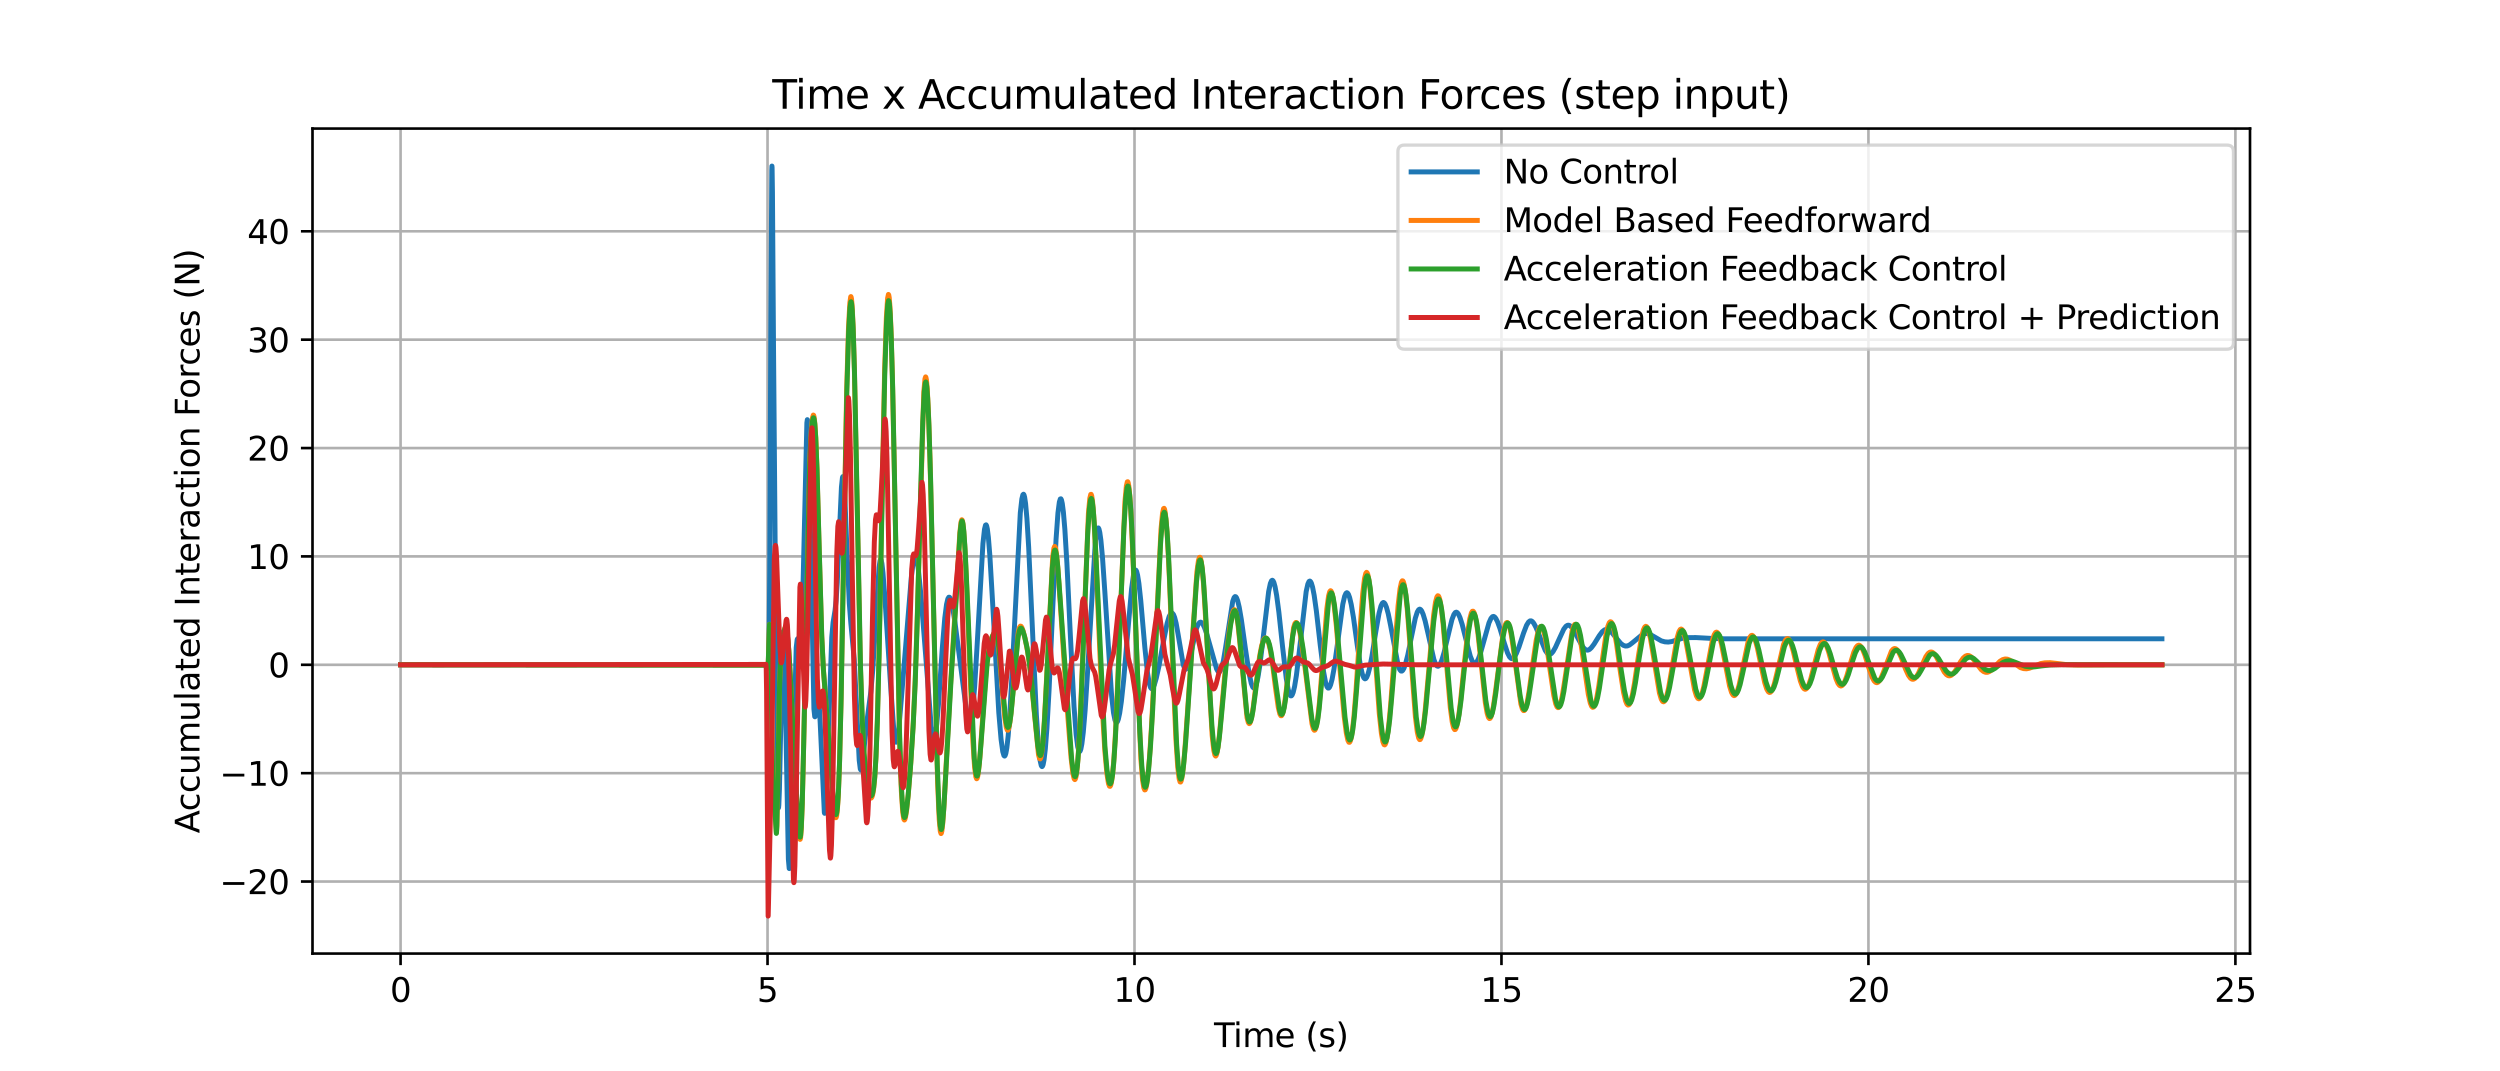 <?xml version="1.0" encoding="utf-8" standalone="no"?>
<!DOCTYPE svg PUBLIC "-//W3C//DTD SVG 1.1//EN"
  "http://www.w3.org/Graphics/SVG/1.1/DTD/svg11.dtd">
<svg xmlns:xlink="http://www.w3.org/1999/xlink" width="756pt" height="324pt" viewBox="0 0 756 324" xmlns="http://www.w3.org/2000/svg" version="1.1">
 <defs>
  <style type="text/css">*{stroke-linejoin: round; stroke-linecap: butt}</style>
 </defs>
 <g id="figure_1">
  <g id="patch_1">
   <path d="M 0 324 
L 756 324 
L 756 0 
L 0 0 
z
" style="fill: #ffffff"/>
  </g>
  <g id="axes_1">
   <g id="patch_2">
    <path d="M 94.5 288.36 
L 680.4 288.36 
L 680.4 38.88 
L 94.5 38.88 
z
" style="fill: #ffffff"/>
   </g>
   <g id="matplotlib.axis_1">
    <g id="xtick_1">
     <g id="line2d_1">
      <path d="M 121.132 288.36 
L 121.132 38.88 
" clip-path="url(#p989a9fcf66)" style="fill: none; stroke: #b0b0b0; stroke-width: 0.8; stroke-linecap: square"/>
     </g>
     <g id="line2d_2">
      <defs>
       <path id="m993318117b" d="M 0 0 
L 0 3.5 
" style="stroke: #000000; stroke-width: 0.8"/>
      </defs>
      <g>
       <use xlink:href="#m993318117b" x="121.132" y="288.36" style="stroke: #000000; stroke-width: 0.8"/>
      </g>
     </g>
     <g id="text_1">
      <!-- 0 -->
      <g transform="translate(117.951 302.958) scale(0.1 -0.1)">
       <defs>
        <path id="DejaVuSans-30" d="M 2034 4250 
Q 1547 4250 1301 3770 
Q 1056 3291 1056 2328 
Q 1056 1369 1301 889 
Q 1547 409 2034 409 
Q 2525 409 2770 889 
Q 3016 1369 3016 2328 
Q 3016 3291 2770 3770 
Q 2525 4250 2034 4250 
z
M 2034 4750 
Q 2819 4750 3233 4129 
Q 3647 3509 3647 2328 
Q 3647 1150 3233 529 
Q 2819 -91 2034 -91 
Q 1250 -91 836 529 
Q 422 1150 422 2328 
Q 422 3509 836 4129 
Q 1250 4750 2034 4750 
z
" transform="scale(0.016)"/>
       </defs>
       <use xlink:href="#DejaVuSans-30"/>
      </g>
     </g>
    </g>
    <g id="xtick_2">
     <g id="line2d_3">
      <path d="M 232.102 288.36 
L 232.102 38.88 
" clip-path="url(#p989a9fcf66)" style="fill: none; stroke: #b0b0b0; stroke-width: 0.8; stroke-linecap: square"/>
     </g>
     <g id="line2d_4">
      <g>
       <use xlink:href="#m993318117b" x="232.102" y="288.36" style="stroke: #000000; stroke-width: 0.8"/>
      </g>
     </g>
     <g id="text_2">
      <!-- 5 -->
      <g transform="translate(228.921 302.958) scale(0.1 -0.1)">
       <defs>
        <path id="DejaVuSans-35" d="M 691 4666 
L 3169 4666 
L 3169 4134 
L 1269 4134 
L 1269 2991 
Q 1406 3038 1543 3061 
Q 1681 3084 1819 3084 
Q 2600 3084 3056 2656 
Q 3513 2228 3513 1497 
Q 3513 744 3044 326 
Q 2575 -91 1722 -91 
Q 1428 -91 1123 -41 
Q 819 9 494 109 
L 494 744 
Q 775 591 1075 516 
Q 1375 441 1709 441 
Q 2250 441 2565 725 
Q 2881 1009 2881 1497 
Q 2881 1984 2565 2268 
Q 2250 2553 1709 2553 
Q 1456 2553 1204 2497 
Q 953 2441 691 2322 
L 691 4666 
z
" transform="scale(0.016)"/>
       </defs>
       <use xlink:href="#DejaVuSans-35"/>
      </g>
     </g>
    </g>
    <g id="xtick_3">
     <g id="line2d_5">
      <path d="M 343.073 288.36 
L 343.073 38.88 
" clip-path="url(#p989a9fcf66)" style="fill: none; stroke: #b0b0b0; stroke-width: 0.8; stroke-linecap: square"/>
     </g>
     <g id="line2d_6">
      <g>
       <use xlink:href="#m993318117b" x="343.073" y="288.36" style="stroke: #000000; stroke-width: 0.8"/>
      </g>
     </g>
     <g id="text_3">
      <!-- 10 -->
      <g transform="translate(336.71 302.958) scale(0.1 -0.1)">
       <defs>
        <path id="DejaVuSans-31" d="M 794 531 
L 1825 531 
L 1825 4091 
L 703 3866 
L 703 4441 
L 1819 4666 
L 2450 4666 
L 2450 531 
L 3481 531 
L 3481 0 
L 794 0 
L 794 531 
z
" transform="scale(0.016)"/>
       </defs>
       <use xlink:href="#DejaVuSans-31"/>
       <use xlink:href="#DejaVuSans-30" x="63.623"/>
      </g>
     </g>
    </g>
    <g id="xtick_4">
     <g id="line2d_7">
      <path d="M 454.043 288.36 
L 454.043 38.88 
" clip-path="url(#p989a9fcf66)" style="fill: none; stroke: #b0b0b0; stroke-width: 0.8; stroke-linecap: square"/>
     </g>
     <g id="line2d_8">
      <g>
       <use xlink:href="#m993318117b" x="454.043" y="288.36" style="stroke: #000000; stroke-width: 0.8"/>
      </g>
     </g>
     <g id="text_4">
      <!-- 15 -->
      <g transform="translate(447.681 302.958) scale(0.1 -0.1)">
       <use xlink:href="#DejaVuSans-31"/>
       <use xlink:href="#DejaVuSans-35" x="63.623"/>
      </g>
     </g>
    </g>
    <g id="xtick_5">
     <g id="line2d_9">
      <path d="M 565.014 288.36 
L 565.014 38.88 
" clip-path="url(#p989a9fcf66)" style="fill: none; stroke: #b0b0b0; stroke-width: 0.8; stroke-linecap: square"/>
     </g>
     <g id="line2d_10">
      <g>
       <use xlink:href="#m993318117b" x="565.014" y="288.36" style="stroke: #000000; stroke-width: 0.8"/>
      </g>
     </g>
     <g id="text_5">
      <!-- 20 -->
      <g transform="translate(558.651 302.958) scale(0.1 -0.1)">
       <defs>
        <path id="DejaVuSans-32" d="M 1228 531 
L 3431 531 
L 3431 0 
L 469 0 
L 469 531 
Q 828 903 1448 1529 
Q 2069 2156 2228 2338 
Q 2531 2678 2651 2914 
Q 2772 3150 2772 3378 
Q 2772 3750 2511 3984 
Q 2250 4219 1831 4219 
Q 1534 4219 1204 4116 
Q 875 4013 500 3803 
L 500 4441 
Q 881 4594 1212 4672 
Q 1544 4750 1819 4750 
Q 2544 4750 2975 4387 
Q 3406 4025 3406 3419 
Q 3406 3131 3298 2873 
Q 3191 2616 2906 2266 
Q 2828 2175 2409 1742 
Q 1991 1309 1228 531 
z
" transform="scale(0.016)"/>
       </defs>
       <use xlink:href="#DejaVuSans-32"/>
       <use xlink:href="#DejaVuSans-30" x="63.623"/>
      </g>
     </g>
    </g>
    <g id="xtick_6">
     <g id="line2d_11">
      <path d="M 675.984 288.36 
L 675.984 38.88 
" clip-path="url(#p989a9fcf66)" style="fill: none; stroke: #b0b0b0; stroke-width: 0.8; stroke-linecap: square"/>
     </g>
     <g id="line2d_12">
      <g>
       <use xlink:href="#m993318117b" x="675.984" y="288.36" style="stroke: #000000; stroke-width: 0.8"/>
      </g>
     </g>
     <g id="text_6">
      <!-- 25 -->
      <g transform="translate(669.622 302.958) scale(0.1 -0.1)">
       <use xlink:href="#DejaVuSans-32"/>
       <use xlink:href="#DejaVuSans-35" x="63.623"/>
      </g>
     </g>
    </g>
    <g id="text_7">
     <!-- Time (s) -->
     <g transform="translate(367.121 316.637) scale(0.1 -0.1)">
      <defs>
       <path id="DejaVuSans-54" d="M -19 4666 
L 3928 4666 
L 3928 4134 
L 2272 4134 
L 2272 0 
L 1638 0 
L 1638 4134 
L -19 4134 
L -19 4666 
z
" transform="scale(0.016)"/>
       <path id="DejaVuSans-69" d="M 603 3500 
L 1178 3500 
L 1178 0 
L 603 0 
L 603 3500 
z
M 603 4863 
L 1178 4863 
L 1178 4134 
L 603 4134 
L 603 4863 
z
" transform="scale(0.016)"/>
       <path id="DejaVuSans-6d" d="M 3328 2828 
Q 3544 3216 3844 3400 
Q 4144 3584 4550 3584 
Q 5097 3584 5394 3201 
Q 5691 2819 5691 2113 
L 5691 0 
L 5113 0 
L 5113 2094 
Q 5113 2597 4934 2840 
Q 4756 3084 4391 3084 
Q 3944 3084 3684 2787 
Q 3425 2491 3425 1978 
L 3425 0 
L 2847 0 
L 2847 2094 
Q 2847 2600 2669 2842 
Q 2491 3084 2119 3084 
Q 1678 3084 1418 2786 
Q 1159 2488 1159 1978 
L 1159 0 
L 581 0 
L 581 3500 
L 1159 3500 
L 1159 2956 
Q 1356 3278 1631 3431 
Q 1906 3584 2284 3584 
Q 2666 3584 2933 3390 
Q 3200 3197 3328 2828 
z
" transform="scale(0.016)"/>
       <path id="DejaVuSans-65" d="M 3597 1894 
L 3597 1613 
L 953 1613 
Q 991 1019 1311 708 
Q 1631 397 2203 397 
Q 2534 397 2845 478 
Q 3156 559 3463 722 
L 3463 178 
Q 3153 47 2828 -22 
Q 2503 -91 2169 -91 
Q 1331 -91 842 396 
Q 353 884 353 1716 
Q 353 2575 817 3079 
Q 1281 3584 2069 3584 
Q 2775 3584 3186 3129 
Q 3597 2675 3597 1894 
z
M 3022 2063 
Q 3016 2534 2758 2815 
Q 2500 3097 2075 3097 
Q 1594 3097 1305 2825 
Q 1016 2553 972 2059 
L 3022 2063 
z
" transform="scale(0.016)"/>
       <path id="DejaVuSans-20" transform="scale(0.016)"/>
       <path id="DejaVuSans-28" d="M 1984 4856 
Q 1566 4138 1362 3434 
Q 1159 2731 1159 2009 
Q 1159 1288 1364 580 
Q 1569 -128 1984 -844 
L 1484 -844 
Q 1016 -109 783 600 
Q 550 1309 550 2009 
Q 550 2706 781 3412 
Q 1013 4119 1484 4856 
L 1984 4856 
z
" transform="scale(0.016)"/>
       <path id="DejaVuSans-73" d="M 2834 3397 
L 2834 2853 
Q 2591 2978 2328 3040 
Q 2066 3103 1784 3103 
Q 1356 3103 1142 2972 
Q 928 2841 928 2578 
Q 928 2378 1081 2264 
Q 1234 2150 1697 2047 
L 1894 2003 
Q 2506 1872 2764 1633 
Q 3022 1394 3022 966 
Q 3022 478 2636 193 
Q 2250 -91 1575 -91 
Q 1294 -91 989 -36 
Q 684 19 347 128 
L 347 722 
Q 666 556 975 473 
Q 1284 391 1588 391 
Q 1994 391 2212 530 
Q 2431 669 2431 922 
Q 2431 1156 2273 1281 
Q 2116 1406 1581 1522 
L 1381 1569 
Q 847 1681 609 1914 
Q 372 2147 372 2553 
Q 372 3047 722 3315 
Q 1072 3584 1716 3584 
Q 2034 3584 2315 3537 
Q 2597 3491 2834 3397 
z
" transform="scale(0.016)"/>
       <path id="DejaVuSans-29" d="M 513 4856 
L 1013 4856 
Q 1481 4119 1714 3412 
Q 1947 2706 1947 2009 
Q 1947 1309 1714 600 
Q 1481 -109 1013 -844 
L 513 -844 
Q 928 -128 1133 580 
Q 1338 1288 1338 2009 
Q 1338 2731 1133 3434 
Q 928 4138 513 4856 
z
" transform="scale(0.016)"/>
      </defs>
      <use xlink:href="#DejaVuSans-54"/>
      <use xlink:href="#DejaVuSans-69" x="57.959"/>
      <use xlink:href="#DejaVuSans-6d" x="85.742"/>
      <use xlink:href="#DejaVuSans-65" x="183.154"/>
      <use xlink:href="#DejaVuSans-20" x="244.678"/>
      <use xlink:href="#DejaVuSans-28" x="276.465"/>
      <use xlink:href="#DejaVuSans-73" x="315.479"/>
      <use xlink:href="#DejaVuSans-29" x="367.578"/>
     </g>
    </g>
   </g>
   <g id="matplotlib.axis_2">
    <g id="ytick_1">
     <g id="line2d_13">
      <path d="M 94.5 266.579 
L 680.4 266.579 
" clip-path="url(#p989a9fcf66)" style="fill: none; stroke: #b0b0b0; stroke-width: 0.8; stroke-linecap: square"/>
     </g>
     <g id="line2d_14">
      <defs>
       <path id="m60756f8cf2" d="M 0 0 
L -3.5 0 
" style="stroke: #000000; stroke-width: 0.8"/>
      </defs>
      <g>
       <use xlink:href="#m60756f8cf2" x="94.5" y="266.579" style="stroke: #000000; stroke-width: 0.8"/>
      </g>
     </g>
     <g id="text_8">
      <!-- −20 -->
      <g transform="translate(66.395 270.378) scale(0.1 -0.1)">
       <defs>
        <path id="DejaVuSans-2212" d="M 678 2272 
L 4684 2272 
L 4684 1741 
L 678 1741 
L 678 2272 
z
" transform="scale(0.016)"/>
       </defs>
       <use xlink:href="#DejaVuSans-2212"/>
       <use xlink:href="#DejaVuSans-32" x="83.789"/>
       <use xlink:href="#DejaVuSans-30" x="147.412"/>
      </g>
     </g>
    </g>
    <g id="ytick_2">
     <g id="line2d_15">
      <path d="M 94.5 233.807 
L 680.4 233.807 
" clip-path="url(#p989a9fcf66)" style="fill: none; stroke: #b0b0b0; stroke-width: 0.8; stroke-linecap: square"/>
     </g>
     <g id="line2d_16">
      <g>
       <use xlink:href="#m60756f8cf2" x="94.5" y="233.807" style="stroke: #000000; stroke-width: 0.8"/>
      </g>
     </g>
     <g id="text_9">
      <!-- −10 -->
      <g transform="translate(66.395 237.606) scale(0.1 -0.1)">
       <use xlink:href="#DejaVuSans-2212"/>
       <use xlink:href="#DejaVuSans-31" x="83.789"/>
       <use xlink:href="#DejaVuSans-30" x="147.412"/>
      </g>
     </g>
    </g>
    <g id="ytick_3">
     <g id="line2d_17">
      <path d="M 94.5 201.034 
L 680.4 201.034 
" clip-path="url(#p989a9fcf66)" style="fill: none; stroke: #b0b0b0; stroke-width: 0.8; stroke-linecap: square"/>
     </g>
     <g id="line2d_18">
      <g>
       <use xlink:href="#m60756f8cf2" x="94.5" y="201.034" style="stroke: #000000; stroke-width: 0.8"/>
      </g>
     </g>
     <g id="text_10">
      <!-- 0 -->
      <g transform="translate(81.138 204.834) scale(0.1 -0.1)">
       <use xlink:href="#DejaVuSans-30"/>
      </g>
     </g>
    </g>
    <g id="ytick_4">
     <g id="line2d_19">
      <path d="M 94.5 168.262 
L 680.4 168.262 
" clip-path="url(#p989a9fcf66)" style="fill: none; stroke: #b0b0b0; stroke-width: 0.8; stroke-linecap: square"/>
     </g>
     <g id="line2d_20">
      <g>
       <use xlink:href="#m60756f8cf2" x="94.5" y="168.262" style="stroke: #000000; stroke-width: 0.8"/>
      </g>
     </g>
     <g id="text_11">
      <!-- 10 -->
      <g transform="translate(74.775 172.061) scale(0.1 -0.1)">
       <use xlink:href="#DejaVuSans-31"/>
       <use xlink:href="#DejaVuSans-30" x="63.623"/>
      </g>
     </g>
    </g>
    <g id="ytick_5">
     <g id="line2d_21">
      <path d="M 94.5 135.49 
L 680.4 135.49 
" clip-path="url(#p989a9fcf66)" style="fill: none; stroke: #b0b0b0; stroke-width: 0.8; stroke-linecap: square"/>
     </g>
     <g id="line2d_22">
      <g>
       <use xlink:href="#m60756f8cf2" x="94.5" y="135.49" style="stroke: #000000; stroke-width: 0.8"/>
      </g>
     </g>
     <g id="text_12">
      <!-- 20 -->
      <g transform="translate(74.775 139.289) scale(0.1 -0.1)">
       <use xlink:href="#DejaVuSans-32"/>
       <use xlink:href="#DejaVuSans-30" x="63.623"/>
      </g>
     </g>
    </g>
    <g id="ytick_6">
     <g id="line2d_23">
      <path d="M 94.5 102.718 
L 680.4 102.718 
" clip-path="url(#p989a9fcf66)" style="fill: none; stroke: #b0b0b0; stroke-width: 0.8; stroke-linecap: square"/>
     </g>
     <g id="line2d_24">
      <g>
       <use xlink:href="#m60756f8cf2" x="94.5" y="102.718" style="stroke: #000000; stroke-width: 0.8"/>
      </g>
     </g>
     <g id="text_13">
      <!-- 30 -->
      <g transform="translate(74.775 106.517) scale(0.1 -0.1)">
       <defs>
        <path id="DejaVuSans-33" d="M 2597 2516 
Q 3050 2419 3304 2112 
Q 3559 1806 3559 1356 
Q 3559 666 3084 287 
Q 2609 -91 1734 -91 
Q 1441 -91 1130 -33 
Q 819 25 488 141 
L 488 750 
Q 750 597 1062 519 
Q 1375 441 1716 441 
Q 2309 441 2620 675 
Q 2931 909 2931 1356 
Q 2931 1769 2642 2001 
Q 2353 2234 1838 2234 
L 1294 2234 
L 1294 2753 
L 1863 2753 
Q 2328 2753 2575 2939 
Q 2822 3125 2822 3475 
Q 2822 3834 2567 4026 
Q 2313 4219 1838 4219 
Q 1578 4219 1281 4162 
Q 984 4106 628 3988 
L 628 4550 
Q 988 4650 1302 4700 
Q 1616 4750 1894 4750 
Q 2613 4750 3031 4423 
Q 3450 4097 3450 3541 
Q 3450 3153 3228 2886 
Q 3006 2619 2597 2516 
z
" transform="scale(0.016)"/>
       </defs>
       <use xlink:href="#DejaVuSans-33"/>
       <use xlink:href="#DejaVuSans-30" x="63.623"/>
      </g>
     </g>
    </g>
    <g id="ytick_7">
     <g id="line2d_25">
      <path d="M 94.5 69.946 
L 680.4 69.946 
" clip-path="url(#p989a9fcf66)" style="fill: none; stroke: #b0b0b0; stroke-width: 0.8; stroke-linecap: square"/>
     </g>
     <g id="line2d_26">
      <g>
       <use xlink:href="#m60756f8cf2" x="94.5" y="69.946" style="stroke: #000000; stroke-width: 0.8"/>
      </g>
     </g>
     <g id="text_14">
      <!-- 40 -->
      <g transform="translate(74.775 73.745) scale(0.1 -0.1)">
       <defs>
        <path id="DejaVuSans-34" d="M 2419 4116 
L 825 1625 
L 2419 1625 
L 2419 4116 
z
M 2253 4666 
L 3047 4666 
L 3047 1625 
L 3713 1625 
L 3713 1100 
L 3047 1100 
L 3047 0 
L 2419 0 
L 2419 1100 
L 313 1100 
L 313 1709 
L 2253 4666 
z
" transform="scale(0.016)"/>
       </defs>
       <use xlink:href="#DejaVuSans-34"/>
       <use xlink:href="#DejaVuSans-30" x="63.623"/>
      </g>
     </g>
    </g>
    <g id="text_15">
     <!-- Accumulated Interaction Forces (N) -->
     <g transform="translate(60.316 251.986) rotate(-90) scale(0.1 -0.1)">
      <defs>
       <path id="DejaVuSans-41" d="M 2188 4044 
L 1331 1722 
L 3047 1722 
L 2188 4044 
z
M 1831 4666 
L 2547 4666 
L 4325 0 
L 3669 0 
L 3244 1197 
L 1141 1197 
L 716 0 
L 50 0 
L 1831 4666 
z
" transform="scale(0.016)"/>
       <path id="DejaVuSans-63" d="M 3122 3366 
L 3122 2828 
Q 2878 2963 2633 3030 
Q 2388 3097 2138 3097 
Q 1578 3097 1268 2742 
Q 959 2388 959 1747 
Q 959 1106 1268 751 
Q 1578 397 2138 397 
Q 2388 397 2633 464 
Q 2878 531 3122 666 
L 3122 134 
Q 2881 22 2623 -34 
Q 2366 -91 2075 -91 
Q 1284 -91 818 406 
Q 353 903 353 1747 
Q 353 2603 823 3093 
Q 1294 3584 2113 3584 
Q 2378 3584 2631 3529 
Q 2884 3475 3122 3366 
z
" transform="scale(0.016)"/>
       <path id="DejaVuSans-75" d="M 544 1381 
L 544 3500 
L 1119 3500 
L 1119 1403 
Q 1119 906 1312 657 
Q 1506 409 1894 409 
Q 2359 409 2629 706 
Q 2900 1003 2900 1516 
L 2900 3500 
L 3475 3500 
L 3475 0 
L 2900 0 
L 2900 538 
Q 2691 219 2414 64 
Q 2138 -91 1772 -91 
Q 1169 -91 856 284 
Q 544 659 544 1381 
z
M 1991 3584 
L 1991 3584 
z
" transform="scale(0.016)"/>
       <path id="DejaVuSans-6c" d="M 603 4863 
L 1178 4863 
L 1178 0 
L 603 0 
L 603 4863 
z
" transform="scale(0.016)"/>
       <path id="DejaVuSans-61" d="M 2194 1759 
Q 1497 1759 1228 1600 
Q 959 1441 959 1056 
Q 959 750 1161 570 
Q 1363 391 1709 391 
Q 2188 391 2477 730 
Q 2766 1069 2766 1631 
L 2766 1759 
L 2194 1759 
z
M 3341 1997 
L 3341 0 
L 2766 0 
L 2766 531 
Q 2569 213 2275 61 
Q 1981 -91 1556 -91 
Q 1019 -91 701 211 
Q 384 513 384 1019 
Q 384 1609 779 1909 
Q 1175 2209 1959 2209 
L 2766 2209 
L 2766 2266 
Q 2766 2663 2505 2880 
Q 2244 3097 1772 3097 
Q 1472 3097 1187 3025 
Q 903 2953 641 2809 
L 641 3341 
Q 956 3463 1253 3523 
Q 1550 3584 1831 3584 
Q 2591 3584 2966 3190 
Q 3341 2797 3341 1997 
z
" transform="scale(0.016)"/>
       <path id="DejaVuSans-74" d="M 1172 4494 
L 1172 3500 
L 2356 3500 
L 2356 3053 
L 1172 3053 
L 1172 1153 
Q 1172 725 1289 603 
Q 1406 481 1766 481 
L 2356 481 
L 2356 0 
L 1766 0 
Q 1100 0 847 248 
Q 594 497 594 1153 
L 594 3053 
L 172 3053 
L 172 3500 
L 594 3500 
L 594 4494 
L 1172 4494 
z
" transform="scale(0.016)"/>
       <path id="DejaVuSans-64" d="M 2906 2969 
L 2906 4863 
L 3481 4863 
L 3481 0 
L 2906 0 
L 2906 525 
Q 2725 213 2448 61 
Q 2172 -91 1784 -91 
Q 1150 -91 751 415 
Q 353 922 353 1747 
Q 353 2572 751 3078 
Q 1150 3584 1784 3584 
Q 2172 3584 2448 3432 
Q 2725 3281 2906 2969 
z
M 947 1747 
Q 947 1113 1208 752 
Q 1469 391 1925 391 
Q 2381 391 2643 752 
Q 2906 1113 2906 1747 
Q 2906 2381 2643 2742 
Q 2381 3103 1925 3103 
Q 1469 3103 1208 2742 
Q 947 2381 947 1747 
z
" transform="scale(0.016)"/>
       <path id="DejaVuSans-49" d="M 628 4666 
L 1259 4666 
L 1259 0 
L 628 0 
L 628 4666 
z
" transform="scale(0.016)"/>
       <path id="DejaVuSans-6e" d="M 3513 2113 
L 3513 0 
L 2938 0 
L 2938 2094 
Q 2938 2591 2744 2837 
Q 2550 3084 2163 3084 
Q 1697 3084 1428 2787 
Q 1159 2491 1159 1978 
L 1159 0 
L 581 0 
L 581 3500 
L 1159 3500 
L 1159 2956 
Q 1366 3272 1645 3428 
Q 1925 3584 2291 3584 
Q 2894 3584 3203 3211 
Q 3513 2838 3513 2113 
z
" transform="scale(0.016)"/>
       <path id="DejaVuSans-72" d="M 2631 2963 
Q 2534 3019 2420 3045 
Q 2306 3072 2169 3072 
Q 1681 3072 1420 2755 
Q 1159 2438 1159 1844 
L 1159 0 
L 581 0 
L 581 3500 
L 1159 3500 
L 1159 2956 
Q 1341 3275 1631 3429 
Q 1922 3584 2338 3584 
Q 2397 3584 2469 3576 
Q 2541 3569 2628 3553 
L 2631 2963 
z
" transform="scale(0.016)"/>
       <path id="DejaVuSans-6f" d="M 1959 3097 
Q 1497 3097 1228 2736 
Q 959 2375 959 1747 
Q 959 1119 1226 758 
Q 1494 397 1959 397 
Q 2419 397 2687 759 
Q 2956 1122 2956 1747 
Q 2956 2369 2687 2733 
Q 2419 3097 1959 3097 
z
M 1959 3584 
Q 2709 3584 3137 3096 
Q 3566 2609 3566 1747 
Q 3566 888 3137 398 
Q 2709 -91 1959 -91 
Q 1206 -91 779 398 
Q 353 888 353 1747 
Q 353 2609 779 3096 
Q 1206 3584 1959 3584 
z
" transform="scale(0.016)"/>
       <path id="DejaVuSans-46" d="M 628 4666 
L 3309 4666 
L 3309 4134 
L 1259 4134 
L 1259 2759 
L 3109 2759 
L 3109 2228 
L 1259 2228 
L 1259 0 
L 628 0 
L 628 4666 
z
" transform="scale(0.016)"/>
       <path id="DejaVuSans-4e" d="M 628 4666 
L 1478 4666 
L 3547 763 
L 3547 4666 
L 4159 4666 
L 4159 0 
L 3309 0 
L 1241 3903 
L 1241 0 
L 628 0 
L 628 4666 
z
" transform="scale(0.016)"/>
      </defs>
      <use xlink:href="#DejaVuSans-41"/>
      <use xlink:href="#DejaVuSans-63" x="66.658"/>
      <use xlink:href="#DejaVuSans-63" x="121.639"/>
      <use xlink:href="#DejaVuSans-75" x="176.619"/>
      <use xlink:href="#DejaVuSans-6d" x="239.998"/>
      <use xlink:href="#DejaVuSans-75" x="337.41"/>
      <use xlink:href="#DejaVuSans-6c" x="400.789"/>
      <use xlink:href="#DejaVuSans-61" x="428.572"/>
      <use xlink:href="#DejaVuSans-74" x="489.852"/>
      <use xlink:href="#DejaVuSans-65" x="529.061"/>
      <use xlink:href="#DejaVuSans-64" x="590.584"/>
      <use xlink:href="#DejaVuSans-20" x="654.061"/>
      <use xlink:href="#DejaVuSans-49" x="685.848"/>
      <use xlink:href="#DejaVuSans-6e" x="715.34"/>
      <use xlink:href="#DejaVuSans-74" x="778.719"/>
      <use xlink:href="#DejaVuSans-65" x="817.928"/>
      <use xlink:href="#DejaVuSans-72" x="879.451"/>
      <use xlink:href="#DejaVuSans-61" x="920.564"/>
      <use xlink:href="#DejaVuSans-63" x="981.844"/>
      <use xlink:href="#DejaVuSans-74" x="1036.824"/>
      <use xlink:href="#DejaVuSans-69" x="1076.033"/>
      <use xlink:href="#DejaVuSans-6f" x="1103.816"/>
      <use xlink:href="#DejaVuSans-6e" x="1164.998"/>
      <use xlink:href="#DejaVuSans-20" x="1228.377"/>
      <use xlink:href="#DejaVuSans-46" x="1260.164"/>
      <use xlink:href="#DejaVuSans-6f" x="1314.059"/>
      <use xlink:href="#DejaVuSans-72" x="1375.24"/>
      <use xlink:href="#DejaVuSans-63" x="1414.104"/>
      <use xlink:href="#DejaVuSans-65" x="1469.084"/>
      <use xlink:href="#DejaVuSans-73" x="1530.607"/>
      <use xlink:href="#DejaVuSans-20" x="1582.707"/>
      <use xlink:href="#DejaVuSans-28" x="1614.494"/>
      <use xlink:href="#DejaVuSans-4e" x="1653.508"/>
      <use xlink:href="#DejaVuSans-29" x="1728.312"/>
     </g>
    </g>
   </g>
   <g id="line2d_27">
    <path d="M 121.132 201.034 
L 232.125 201.114 
L 232.28 202.132 
L 232.324 201.985 
L 232.435 200.11 
L 232.591 192.731 
L 232.768 172.293 
L 233.101 97.179 
L 233.39 51.419 
L 233.434 50.22 
L 233.478 50.679 
L 233.589 58.193 
L 233.9 103.629 
L 234.411 165.719 
L 235.232 241.541 
L 235.409 244.313 
L 235.431 244.281 
L 235.52 243.412 
L 235.698 238.732 
L 236.053 221.791 
L 236.674 193.422 
L 236.874 190.953 
L 236.896 190.963 
L 236.985 191.596 
L 237.14 195.021 
L 237.407 207.213 
L 238.405 259.838 
L 238.65 262.63 
L 238.694 262.663 
L 238.716 262.626 
L 238.827 261.925 
L 239.027 258.569 
L 239.338 248.718 
L 240.78 195.781 
L 241.069 193.355 
L 241.202 193.147 
L 241.224 193.157 
L 241.357 193.416 
L 241.912 195.204 
L 241.979 195.126 
L 242.112 194.548 
L 242.312 192.359 
L 242.578 186.411 
L 242.933 172.784 
L 243.998 127.857 
L 244.132 126.907 
L 244.176 126.959 
L 244.287 127.91 
L 244.487 132.511 
L 244.797 146.223 
L 246.129 214.413 
L 246.373 216.702 
L 246.44 216.766 
L 246.484 216.699 
L 246.617 216.073 
L 246.972 212.856 
L 247.305 210.778 
L 247.394 210.732 
L 247.416 210.763 
L 247.527 211.186 
L 247.727 213.108 
L 248.038 218.869 
L 249.281 245.804 
L 249.369 245.949 
L 249.414 245.877 
L 249.547 245.083 
L 249.769 241.901 
L 250.124 232.801 
L 251.522 192.695 
L 251.922 188.243 
L 252.499 184.686 
L 252.832 181.674 
L 253.187 176.179 
L 253.719 163.687 
L 254.452 147.298 
L 254.763 144.352 
L 254.874 144.129 
L 254.918 144.168 
L 255.029 144.574 
L 255.229 146.406 
L 255.539 151.735 
L 256.139 166.922 
L 256.827 182.436 
L 257.293 188.444 
L 258.314 199.389 
L 258.824 209.542 
L 259.823 229.897 
L 260.156 232.568 
L 260.333 232.859 
L 260.444 232.68 
L 260.644 231.763 
L 260.999 228.815 
L 262.309 216.972 
L 263.352 209.103 
L 263.907 202.76 
L 264.528 192.916 
L 265.815 171.644 
L 266.148 169.457 
L 266.326 169.176 
L 266.348 169.184 
L 266.481 169.425 
L 266.681 170.37 
L 267.014 173.266 
L 267.569 180.413 
L 269.255 206.306 
L 270.254 220.38 
L 270.676 223.656 
L 270.942 224.439 
L 271.075 224.434 
L 271.231 224.102 
L 271.475 222.915 
L 271.852 219.758 
L 272.54 211.666 
L 275.581 174.585 
L 276.135 169.999 
L 276.513 168.372 
L 276.757 168.062 
L 276.89 168.144 
L 277.068 168.526 
L 277.356 169.77 
L 277.756 172.613 
L 278.399 179.082 
L 279.465 192.365 
L 281.617 219.962 
L 282.039 222.495 
L 282.328 223.163 
L 282.483 223.144 
L 282.661 222.796 
L 282.927 221.627 
L 283.282 218.907 
L 283.792 213.018 
L 284.924 196.306 
L 285.701 186.905 
L 286.234 182.762 
L 286.633 181.075 
L 286.922 180.603 
L 287.122 180.61 
L 287.343 180.908 
L 287.654 181.791 
L 288.098 183.836 
L 288.786 188.211 
L 290.051 197.948 
L 292.603 217.652 
L 292.981 218.921 
L 293.203 219.128 
L 293.358 218.999 
L 293.558 218.485 
L 293.846 217.038 
L 294.246 213.676 
L 294.756 207.283 
L 295.489 194.976 
L 297.242 164.359 
L 297.708 160.059 
L 298.019 158.807 
L 298.196 158.709 
L 298.352 158.994 
L 298.574 159.984 
L 298.884 162.465 
L 299.328 167.957 
L 300.039 180.053 
L 302.036 215.51 
L 302.724 223.588 
L 303.234 227.281 
L 303.59 228.491 
L 303.789 228.64 
L 303.945 228.483 
L 304.167 227.84 
L 304.477 226.108 
L 304.877 222.476 
L 305.387 215.651 
L 306.075 203.152 
L 308.539 155.078 
L 309.005 150.899 
L 309.316 149.615 
L 309.515 149.451 
L 309.649 149.631 
L 309.848 150.342 
L 310.137 152.292 
L 310.536 156.743 
L 311.069 165.499 
L 311.89 183.339 
L 313.399 216.194 
L 314.043 225.598 
L 314.531 229.982 
L 314.886 231.549 
L 315.108 231.821 
L 315.241 231.724 
L 315.441 231.214 
L 315.73 229.719 
L 316.107 226.45 
L 316.595 220.132 
L 317.239 208.656 
L 318.304 184.808 
L 319.347 163.107 
L 319.924 155.101 
L 320.346 151.82 
L 320.635 150.89 
L 320.812 150.837 
L 320.99 151.175 
L 321.234 152.253 
L 321.567 154.822 
L 322.011 160.063 
L 322.632 170.347 
L 323.675 192.099 
L 324.785 213.657 
L 325.429 222.145 
L 325.895 225.803 
L 326.25 227.111 
L 326.472 227.292 
L 326.627 227.136 
L 326.849 226.523 
L 327.16 224.924 
L 327.581 221.47 
L 328.136 214.914 
L 328.891 203.024 
L 331.221 163.943 
L 331.665 160.636 
L 331.976 159.689 
L 332.153 159.653 
L 332.331 159.981 
L 332.575 160.993 
L 332.908 163.356 
L 333.396 168.606 
L 334.106 178.993 
L 336.148 210.39 
L 336.725 215.549 
L 337.169 217.766 
L 337.48 218.429 
L 337.702 218.484 
L 337.902 218.255 
L 338.19 217.49 
L 338.59 215.653 
L 339.1 212.141 
L 339.788 205.687 
L 340.831 193.488 
L 342.185 178.078 
L 342.74 174.075 
L 343.117 172.659 
L 343.361 172.361 
L 343.517 172.429 
L 343.717 172.806 
L 344.005 173.909 
L 344.405 176.441 
L 344.959 181.545 
L 346.202 195.814 
L 347.001 203.445 
L 347.534 206.666 
L 347.933 207.932 
L 348.222 208.262 
L 348.444 208.225 
L 348.71 207.902 
L 349.087 207.032 
L 349.665 205.047 
L 350.464 201.439 
L 351.751 194.412 
L 352.927 188.522 
L 353.549 186.436 
L 353.992 185.603 
L 354.325 185.385 
L 354.569 185.465 
L 354.858 185.832 
L 355.213 186.707 
L 355.657 188.453 
L 356.256 191.812 
L 357.81 200.998 
L 358.231 202.151 
L 358.498 202.396 
L 358.698 202.331 
L 358.942 201.982 
L 359.297 201.018 
L 359.852 198.742 
L 361.827 190.004 
L 362.36 188.726 
L 362.781 188.223 
L 363.092 188.134 
L 363.403 188.291 
L 363.758 188.751 
L 364.246 189.781 
L 364.978 191.912 
L 366.133 196.014 
L 367.886 202.271 
L 368.33 203.062 
L 368.618 203.221 
L 368.862 203.112 
L 369.151 202.68 
L 369.506 201.7 
L 369.972 199.699 
L 370.616 195.825 
L 372.769 181.872 
L 373.19 180.7 
L 373.479 180.405 
L 373.701 180.461 
L 373.945 180.798 
L 374.278 181.687 
L 374.744 183.644 
L 375.388 187.401 
L 376.586 195.982 
L 377.762 203.818 
L 378.384 206.653 
L 378.828 207.791 
L 379.138 208.073 
L 379.36 208.005 
L 379.604 207.669 
L 379.937 206.784 
L 380.381 204.883 
L 380.958 201.321 
L 381.757 194.814 
L 383.644 178.851 
L 384.154 176.445 
L 384.509 175.613 
L 384.753 175.465 
L 384.953 175.6 
L 385.219 176.126 
L 385.575 177.4 
L 386.063 180.09 
L 386.729 185.128 
L 387.883 195.904 
L 388.948 205.043 
L 389.547 208.509 
L 389.991 209.993 
L 390.302 210.424 
L 390.524 210.417 
L 390.746 210.157 
L 391.057 209.383 
L 391.478 207.625 
L 392.033 204.221 
L 392.788 198.018 
L 394.985 178.888 
L 395.495 176.608 
L 395.85 175.836 
L 396.095 175.71 
L 396.294 175.844 
L 396.561 176.34 
L 396.916 177.526 
L 397.404 180.025 
L 398.07 184.752 
L 399.224 194.928 
L 400.245 203.109 
L 400.844 206.326 
L 401.288 207.685 
L 401.599 208.067 
L 401.821 208.059 
L 402.065 207.791 
L 402.376 207.085 
L 402.819 205.432 
L 403.396 202.301 
L 404.195 196.572 
L 406.06 182.722 
L 406.615 180.306 
L 407.014 179.407 
L 407.28 179.227 
L 407.502 179.326 
L 407.769 179.728 
L 408.124 180.706 
L 408.612 182.778 
L 409.278 186.696 
L 410.521 195.732 
L 411.431 201.557 
L 412.03 204.087 
L 412.452 205.046 
L 412.762 205.282 
L 413.007 205.195 
L 413.295 204.807 
L 413.672 203.881 
L 414.183 201.98 
L 414.871 198.466 
L 416.047 191.016 
L 417.024 185.443 
L 417.601 183.254 
L 418.022 182.386 
L 418.333 182.183 
L 418.577 182.281 
L 418.866 182.668 
L 419.265 183.637 
L 419.798 185.588 
L 420.53 189.209 
L 422.816 201.28 
L 423.305 202.523 
L 423.66 202.924 
L 423.926 202.937 
L 424.192 202.714 
L 424.547 202.091 
L 425.036 200.724 
L 425.702 198.127 
L 426.678 193.294 
L 427.988 186.941 
L 428.587 185.066 
L 429.008 184.36 
L 429.319 184.201 
L 429.586 184.312 
L 429.918 184.749 
L 430.362 185.773 
L 430.962 187.775 
L 431.849 191.62 
L 433.603 199.418 
L 434.157 200.865 
L 434.557 201.396 
L 434.868 201.487 
L 435.156 201.317 
L 435.511 200.802 
L 436 199.633 
L 436.688 197.32 
L 437.709 192.996 
L 439.062 187.374 
L 439.662 185.805 
L 440.083 185.229 
L 440.394 185.117 
L 440.683 185.254 
L 441.038 185.722 
L 441.504 186.758 
L 442.17 188.848 
L 443.19 192.888 
L 444.611 198.415 
L 445.21 199.898 
L 445.654 200.489 
L 445.987 200.614 
L 446.275 200.497 
L 446.631 200.085 
L 447.097 199.163 
L 447.762 197.291 
L 448.761 193.721 
L 450.27 188.336 
L 450.87 187.006 
L 451.314 186.493 
L 451.646 186.404 
L 451.957 186.552 
L 452.334 187.008 
L 452.845 188.021 
L 453.577 190.026 
L 454.865 194.353 
L 455.886 197.468 
L 456.485 198.649 
L 456.929 199.109 
L 457.284 199.194 
L 457.617 199.041 
L 458.016 198.587 
L 458.549 197.611 
L 459.326 195.669 
L 460.724 191.441 
L 461.634 189.074 
L 462.233 188.1 
L 462.677 187.76 
L 463.032 187.745 
L 463.387 187.958 
L 463.831 188.505 
L 464.452 189.664 
L 465.385 191.933 
L 467.293 196.702 
L 467.893 197.552 
L 468.359 197.861 
L 468.736 197.864 
L 469.135 197.63 
L 469.646 197.025 
L 470.356 195.783 
L 471.444 193.37 
L 472.886 190.246 
L 473.53 189.396 
L 474.018 189.079 
L 474.44 189.061 
L 474.861 189.279 
L 475.394 189.841 
L 476.149 191.01 
L 477.392 193.414 
L 478.568 195.535 
L 479.234 196.29 
L 479.744 196.58 
L 480.21 196.597 
L 480.654 196.395 
L 481.209 195.889 
L 482.03 194.803 
L 483.628 192.221 
L 484.516 191.037 
L 485.204 190.485 
L 485.737 190.32 
L 486.247 190.396 
L 486.78 190.705 
L 487.512 191.405 
L 488.755 192.947 
L 490.131 194.597 
L 490.886 195.149 
L 491.507 195.363 
L 492.106 195.333 
L 492.728 195.068 
L 493.593 194.416 
L 496.789 191.778 
L 497.566 191.57 
L 498.276 191.604 
L 499.009 191.853 
L 500.074 192.461 
L 502.382 193.799 
L 503.447 194.09 
L 504.468 194.161 
L 505.556 194.003 
L 507.11 193.5 
L 508.796 193.017 
L 510.527 192.822 
L 512.791 192.799 
L 517.474 193.048 
L 521.425 193.17 
L 528.815 193.168 
L 653.768 193.167 
L 653.768 193.167 
" clip-path="url(#p989a9fcf66)" style="fill: none; stroke: #1f77b4; stroke-width: 1.5; stroke-linecap: square"/>
   </g>
   <g id="line2d_28">
    <path d="M 121.132 201.034 
L 232.125 201.114 
L 232.236 201.744 
L 232.258 201.632 
L 232.346 199.562 
L 232.702 188.807 
L 232.724 188.821 
L 232.813 189.732 
L 232.99 195.34 
L 233.301 214.272 
L 233.723 237.713 
L 233.922 239.234 
L 234.055 239.709 
L 234.211 241.351 
L 234.499 247.561 
L 234.766 251.808 
L 234.81 251.651 
L 234.921 249.56 
L 235.121 239.987 
L 235.764 206.132 
L 236.142 197.837 
L 236.541 193.36 
L 236.918 191.486 
L 237.518 189.476 
L 237.629 189.552 
L 237.806 190.136 
L 238.117 192.199 
L 238.516 196.346 
L 238.916 203.095 
L 240.825 240.289 
L 241.69 252.634 
L 241.934 253.834 
L 242.001 253.765 
L 242.112 253.204 
L 242.312 250.655 
L 242.6 243.314 
L 243.022 225.692 
L 244.864 139.229 
L 245.33 130.007 
L 245.707 126.265 
L 245.951 125.511 
L 246.04 125.576 
L 246.173 126.038 
L 246.395 127.854 
L 246.684 132.364 
L 247.061 142.1 
L 247.683 165.093 
L 248.459 191.795 
L 248.97 202.222 
L 249.658 211.231 
L 250.701 225.264 
L 252.033 243.215 
L 252.477 246.594 
L 252.721 247.279 
L 252.832 247.243 
L 252.987 246.758 
L 253.209 245.047 
L 253.497 240.676 
L 253.853 231.36 
L 254.296 213.266 
L 255.007 173.454 
L 256.028 118.206 
L 256.582 99.155 
L 256.982 91.654 
L 257.248 89.753 
L 257.315 89.684 
L 257.359 89.733 
L 257.492 90.336 
L 257.692 92.549 
L 257.981 98.585 
L 258.38 112.356 
L 258.979 142.054 
L 260.134 199.866 
L 260.711 217.55 
L 261.243 227.661 
L 261.798 234.229 
L 262.353 238.349 
L 262.819 240.427 
L 263.174 241.229 
L 263.418 241.351 
L 263.618 241.144 
L 263.862 240.453 
L 264.151 238.857 
L 264.484 235.622 
L 264.861 229.472 
L 265.283 218.531 
L 265.793 198.715 
L 266.57 158.139 
L 267.524 111.389 
L 268.035 95.99 
L 268.412 90.179 
L 268.656 89.035 
L 268.745 89.134 
L 268.9 89.976 
L 269.122 92.663 
L 269.433 99.378 
L 269.855 113.828 
L 270.454 143.024 
L 272.052 224.814 
L 272.562 239.194 
L 272.984 245.618 
L 273.295 247.659 
L 273.494 247.974 
L 273.628 247.82 
L 273.827 247.128 
L 274.16 245.002 
L 274.648 240.361 
L 275.425 230.549 
L 276.18 218.352 
L 276.779 204.97 
L 277.401 185.507 
L 279.354 118.566 
L 279.709 114.542 
L 279.908 113.968 
L 279.997 114.096 
L 280.153 114.889 
L 280.397 117.564 
L 280.752 124.446 
L 281.218 138.413 
L 281.884 165.945 
L 283.526 236.72 
L 284.014 247.82 
L 284.347 251.412 
L 284.569 252.074 
L 284.658 251.975 
L 284.813 251.346 
L 285.08 249.055 
L 285.501 243.016 
L 286.323 227.2 
L 287.41 207.595 
L 289.408 175.255 
L 290.251 161.092 
L 290.628 157.791 
L 290.85 157.172 
L 290.961 157.264 
L 291.116 157.841 
L 291.361 159.787 
L 291.716 164.677 
L 292.226 175.095 
L 293.225 201.168 
L 294.179 223.861 
L 294.712 231.956 
L 295.089 234.895 
L 295.333 235.498 
L 295.467 235.406 
L 295.644 234.852 
L 295.91 233.172 
L 296.332 228.808 
L 297.065 218.369 
L 298.174 203.152 
L 298.773 197.81 
L 299.328 194.702 
L 299.883 192.797 
L 300.371 191.806 
L 300.704 191.521 
L 300.926 191.572 
L 301.148 191.877 
L 301.415 192.66 
L 301.747 194.393 
L 302.169 197.879 
L 302.813 205.371 
L 303.834 216.976 
L 304.3 219.962 
L 304.61 220.787 
L 304.788 220.818 
L 304.966 220.525 
L 305.21 219.598 
L 305.565 217.212 
L 306.053 212.218 
L 307.917 191.255 
L 308.295 189.714 
L 308.561 189.336 
L 308.761 189.381 
L 309.005 189.737 
L 309.382 190.751 
L 309.981 193.098 
L 310.714 196.864 
L 311.358 201.4 
L 312.068 208.155 
L 314.043 228.266 
L 314.376 229.422 
L 314.553 229.506 
L 314.709 229.246 
L 314.931 228.312 
L 315.241 225.88 
L 315.663 220.536 
L 316.24 209.978 
L 318.326 168.514 
L 318.704 165.742 
L 318.926 165.231 
L 319.059 165.323 
L 319.236 165.883 
L 319.503 167.603 
L 319.902 171.848 
L 320.59 182.038 
L 322.632 213.148 
L 323.875 229.038 
L 324.452 233.938 
L 324.829 235.547 
L 325.029 235.757 
L 325.162 235.625 
L 325.34 235.091 
L 325.606 233.471 
L 325.961 229.718 
L 326.427 222.043 
L 327.049 207.592 
L 329.135 155.229 
L 329.557 150.673 
L 329.845 149.5 
L 329.956 149.48 
L 329.978 149.503 
L 330.134 149.943 
L 330.378 151.558 
L 330.733 155.799 
L 331.243 165.159 
L 332.131 186.485 
L 333.374 214.976 
L 334.129 227.413 
L 334.728 233.984 
L 335.194 236.93 
L 335.505 237.752 
L 335.682 237.795 
L 335.86 237.51 
L 336.104 236.566 
L 336.437 234.21 
L 336.859 229.366 
L 337.369 220.683 
L 338.035 205.142 
L 340.165 151.824 
L 340.609 146.944 
L 340.898 145.708 
L 341.031 145.672 
L 341.164 145.974 
L 341.364 147.052 
L 341.675 150.195 
L 342.096 157.097 
L 342.696 171.109 
L 345.004 229.655 
L 345.514 235.871 
L 345.892 238.264 
L 346.158 238.873 
L 346.313 238.84 
L 346.491 238.47 
L 346.757 237.294 
L 347.112 234.652 
L 347.6 229.196 
L 348.222 219.564 
L 349.043 203.053 
L 351.085 160.049 
L 351.551 155.173 
L 351.862 153.8 
L 352.017 153.711 
L 352.15 153.96 
L 352.35 154.891 
L 352.661 157.634 
L 353.06 163.327 
L 353.615 174.652 
L 354.636 201.105 
L 355.59 223.493 
L 356.145 231.974 
L 356.567 235.507 
L 356.855 236.455 
L 357.011 236.491 
L 357.166 236.215 
L 357.388 235.317 
L 357.743 232.788 
L 358.254 227.305 
L 359.053 215.977 
L 361.938 172.962 
L 362.404 169.521 
L 362.715 168.554 
L 362.87 168.514 
L 363.025 168.781 
L 363.247 169.703 
L 363.558 172.042 
L 364.002 177.354 
L 364.623 187.826 
L 366.554 222.385 
L 367.043 226.873 
L 367.398 228.416 
L 367.62 228.64 
L 367.775 228.472 
L 367.997 227.795 
L 368.33 225.912 
L 368.818 221.649 
L 369.684 211.71 
L 371.015 196.914 
L 371.881 189.763 
L 372.524 186.063 
L 372.946 184.678 
L 373.235 184.344 
L 373.412 184.421 
L 373.634 184.842 
L 373.923 185.951 
L 374.322 188.524 
L 374.855 193.59 
L 377.096 217.023 
L 377.496 218.528 
L 377.762 218.832 
L 377.94 218.726 
L 378.162 218.261 
L 378.495 216.927 
L 378.961 214.006 
L 379.826 206.818 
L 380.892 198.533 
L 381.513 195.274 
L 382.024 193.658 
L 382.423 193.032 
L 382.712 192.917 
L 382.978 193.06 
L 383.289 193.535 
L 383.666 194.571 
L 384.132 196.565 
L 384.731 200.246 
L 385.708 207.975 
L 386.551 213.948 
L 387.017 215.891 
L 387.328 216.433 
L 387.528 216.433 
L 387.727 216.152 
L 388.016 215.256 
L 388.393 213.254 
L 388.926 209.09 
L 391.168 189.842 
L 391.567 188.569 
L 391.856 188.229 
L 392.077 188.272 
L 392.322 188.597 
L 392.655 189.471 
L 393.121 191.426 
L 393.742 195.1 
L 394.585 201.562 
L 396.738 218.849 
L 397.16 220.429 
L 397.448 220.834 
L 397.626 220.783 
L 397.826 220.439 
L 398.114 219.396 
L 398.492 217.067 
L 399.002 212.315 
L 399.734 203.117 
L 401.221 184.183 
L 401.754 180.218 
L 402.109 178.904 
L 402.353 178.629 
L 402.509 178.715 
L 402.731 179.177 
L 403.041 180.457 
L 403.485 183.409 
L 404.107 189.271 
L 405.194 202.133 
L 406.481 216.642 
L 407.125 221.694 
L 407.591 223.854 
L 407.902 224.462 
L 408.102 224.474 
L 408.301 224.178 
L 408.568 223.296 
L 408.923 221.253 
L 409.389 217.132 
L 410.01 209.454 
L 411.231 190.779 
L 412.097 179.383 
L 412.629 174.958 
L 413.007 173.369 
L 413.251 173.068 
L 413.406 173.175 
L 413.606 173.651 
L 413.894 174.991 
L 414.294 178.03 
L 414.849 184.175 
L 415.759 197.225 
L 417.09 215.8 
L 417.734 221.805 
L 418.2 224.356 
L 418.533 225.175 
L 418.733 225.258 
L 418.91 225.075 
L 419.154 224.431 
L 419.487 222.843 
L 419.931 219.53 
L 420.53 213.184 
L 421.462 200.512 
L 422.772 183.189 
L 423.371 178.031 
L 423.793 176.076 
L 424.059 175.63 
L 424.215 175.659 
L 424.392 175.955 
L 424.658 176.918 
L 425.036 179.301 
L 425.546 184.208 
L 426.301 193.993 
L 428.01 216.742 
L 428.587 221.37 
L 429.008 223.201 
L 429.297 223.664 
L 429.475 223.632 
L 429.674 223.313 
L 429.963 222.344 
L 430.362 220.082 
L 430.895 215.635 
L 431.694 206.8 
L 433.514 186.137 
L 434.091 182.112 
L 434.513 180.515 
L 434.779 180.152 
L 434.956 180.199 
L 435.156 180.529 
L 435.445 181.524 
L 435.844 183.871 
L 436.377 188.552 
L 437.176 197.849 
L 438.574 214.042 
L 439.151 218.348 
L 439.573 220.117 
L 439.884 220.628 
L 440.083 220.602 
L 440.305 220.256 
L 440.616 219.236 
L 441.038 216.952 
L 441.637 212.267 
L 442.658 202.138 
L 443.834 191.169 
L 444.478 187.067 
L 444.944 185.34 
L 445.255 184.845 
L 445.476 184.829 
L 445.698 185.102 
L 445.987 185.885 
L 446.364 187.621 
L 446.875 191.131 
L 447.629 198.098 
L 449.161 212.495 
L 449.716 215.719 
L 450.115 216.977 
L 450.404 217.298 
L 450.603 217.232 
L 450.847 216.836 
L 451.18 215.77 
L 451.624 213.506 
L 452.268 208.915 
L 454.598 191.068 
L 455.109 189.093 
L 455.486 188.356 
L 455.752 188.225 
L 455.974 188.367 
L 456.241 188.839 
L 456.596 189.971 
L 457.062 192.269 
L 457.705 196.688 
L 459.903 212.857 
L 460.369 214.421 
L 460.702 214.878 
L 460.924 214.869 
L 461.146 214.612 
L 461.456 213.847 
L 461.878 212.115 
L 462.455 208.682 
L 463.52 200.655 
L 464.541 193.614 
L 465.14 190.871 
L 465.584 189.737 
L 465.895 189.43 
L 466.139 189.473 
L 466.406 189.805 
L 466.738 190.626 
L 467.182 192.38 
L 467.782 195.769 
L 468.78 202.967 
L 469.868 210.299 
L 470.445 212.825 
L 470.844 213.767 
L 471.133 213.999 
L 471.355 213.916 
L 471.621 213.519 
L 471.954 212.582 
L 472.42 210.516 
L 473.064 206.506 
L 475.416 190.727 
L 475.882 189.28 
L 476.215 188.812 
L 476.459 188.777 
L 476.704 188.999 
L 477.014 189.648 
L 477.436 191.144 
L 477.991 194.052 
L 478.834 199.862 
L 480.299 209.962 
L 480.898 212.6 
L 481.32 213.623 
L 481.631 213.895 
L 481.853 213.834 
L 482.119 213.482 
L 482.452 212.624 
L 482.896 210.806 
L 483.495 207.315 
L 484.494 199.933 
L 485.603 192.209 
L 486.203 189.436 
L 486.647 188.297 
L 486.957 188.01 
L 487.179 188.066 
L 487.446 188.42 
L 487.778 189.286 
L 488.222 191.117 
L 488.844 194.753 
L 490.042 203.476 
L 490.974 209.449 
L 491.574 211.977 
L 491.995 212.956 
L 492.306 213.222 
L 492.55 213.157 
L 492.817 212.815 
L 493.172 211.932 
L 493.638 210.089 
L 494.259 206.632 
L 495.502 198.068 
L 496.39 192.734 
L 496.967 190.463 
L 497.389 189.583 
L 497.677 189.39 
L 497.921 189.489 
L 498.21 189.912 
L 498.587 190.943 
L 499.075 193.007 
L 499.785 197.134 
L 501.805 209.544 
L 502.36 211.423 
L 502.759 212.105 
L 503.048 212.23 
L 503.292 212.095 
L 503.603 211.609 
L 504.002 210.49 
L 504.535 208.228 
L 505.29 203.895 
L 507.11 193.055 
L 507.687 191.064 
L 508.086 190.36 
L 508.375 190.218 
L 508.619 190.338 
L 508.907 190.761 
L 509.285 191.752 
L 509.795 193.797 
L 510.527 197.793 
L 512.414 208.551 
L 512.991 210.453 
L 513.413 211.174 
L 513.723 211.319 
L 513.99 211.182 
L 514.3 210.724 
L 514.7 209.686 
L 515.233 207.6 
L 515.987 203.623 
L 517.785 193.814 
L 518.362 191.969 
L 518.784 191.279 
L 519.072 191.152 
L 519.338 191.283 
L 519.649 191.732 
L 520.049 192.752 
L 520.581 194.796 
L 521.358 198.776 
L 523.023 207.488 
L 523.622 209.415 
L 524.066 210.189 
L 524.377 210.37 
L 524.643 210.288 
L 524.954 209.922 
L 525.353 209.04 
L 525.864 207.308 
L 526.574 204.026 
L 528.616 194.104 
L 529.148 192.705 
L 529.548 192.19 
L 529.836 192.12 
L 530.103 192.277 
L 530.436 192.766 
L 530.857 193.823 
L 531.434 195.95 
L 532.344 200.329 
L 533.654 206.481 
L 534.275 208.392 
L 534.741 209.198 
L 535.074 209.409 
L 535.363 209.344 
L 535.673 209.022 
L 536.073 208.241 
L 536.583 206.703 
L 537.294 203.782 
L 539.335 194.913 
L 539.89 193.611 
L 540.29 193.158 
L 540.6 193.102 
L 540.889 193.28 
L 541.244 193.793 
L 541.688 194.856 
L 542.309 197.003 
L 543.397 201.774 
L 544.44 205.965 
L 545.061 207.607 
L 545.528 208.281 
L 545.883 208.442 
L 546.193 208.331 
L 546.548 207.926 
L 546.992 207.028 
L 547.569 205.297 
L 548.457 201.802 
L 549.833 196.44 
L 550.455 194.88 
L 550.921 194.235 
L 551.276 194.083 
L 551.587 194.19 
L 551.942 194.578 
L 552.386 195.435 
L 552.985 197.152 
L 553.917 200.626 
L 555.182 205.182 
L 555.803 206.649 
L 556.292 207.295 
L 556.669 207.454 
L 557.002 207.347 
L 557.379 206.954 
L 557.845 206.101 
L 558.467 204.427 
L 559.465 200.958 
L 560.62 197.155 
L 561.263 195.77 
L 561.729 195.221 
L 562.107 195.088 
L 562.439 195.205 
L 562.817 195.589 
L 563.305 196.453 
L 563.949 198.114 
L 565.147 202.005 
L 566.101 204.739 
L 566.723 205.893 
L 567.189 206.355 
L 567.566 206.449 
L 567.921 206.311 
L 568.321 205.905 
L 568.831 205.036 
L 569.497 203.421 
L 571.983 196.884 
L 572.516 196.274 
L 572.915 196.11 
L 573.292 196.193 
L 573.692 196.52 
L 574.202 197.265 
L 574.868 198.686 
L 576.289 202.448 
L 577.11 204.232 
L 577.731 205.084 
L 578.197 205.392 
L 578.619 205.407 
L 579.041 205.177 
L 579.529 204.629 
L 580.15 203.561 
L 581.105 201.396 
L 582.392 198.558 
L 583.058 197.618 
L 583.568 197.226 
L 584.012 197.147 
L 584.434 197.299 
L 584.922 197.729 
L 585.521 198.577 
L 586.387 200.237 
L 587.94 203.227 
L 588.606 204.01 
L 589.161 204.346 
L 589.649 204.376 
L 590.115 204.176 
L 590.67 203.677 
L 591.381 202.701 
L 592.845 200.163 
L 593.689 198.984 
L 594.355 198.409 
L 594.909 198.204 
L 595.42 198.253 
L 595.953 198.536 
L 596.596 199.144 
L 597.506 200.351 
L 599.104 202.493 
L 599.837 203.074 
L 600.48 203.318 
L 601.057 203.299 
L 601.656 203.049 
L 602.389 202.484 
L 603.454 201.339 
L 604.786 199.971 
L 605.607 199.471 
L 606.339 199.275 
L 607.005 199.325 
L 607.738 199.614 
L 608.67 200.24 
L 610.956 201.88 
L 611.91 202.186 
L 612.798 202.246 
L 613.686 202.079 
L 614.84 201.612 
L 617.104 200.658 
L 618.391 200.437 
L 619.967 200.398 
L 621.72 200.594 
L 624.96 200.981 
L 628.334 201.091 
L 635.769 201.042 
L 653.768 201.035 
L 653.768 201.035 
" clip-path="url(#p989a9fcf66)" style="fill: none; stroke: #ff7f0e; stroke-width: 1.5; stroke-linecap: square"/>
   </g>
   <g id="line2d_29">
    <path d="M 121.132 201.034 
L 232.125 201.114 
L 232.236 201.74 
L 232.258 201.625 
L 232.346 199.532 
L 232.702 188.827 
L 232.724 188.85 
L 232.813 189.796 
L 232.99 195.468 
L 233.301 214.525 
L 233.723 238.001 
L 233.9 239.398 
L 234.055 239.866 
L 234.211 241.469 
L 234.499 247.682 
L 234.766 252.021 
L 234.81 251.88 
L 234.921 249.822 
L 235.121 240.269 
L 235.764 206.309 
L 236.164 197.622 
L 236.563 193.267 
L 236.941 191.431 
L 237.518 189.544 
L 237.629 189.627 
L 237.806 190.217 
L 238.117 192.274 
L 238.539 196.684 
L 238.938 203.517 
L 240.647 236.677 
L 241.69 251.894 
L 241.934 253.149 
L 242.001 253.103 
L 242.112 252.578 
L 242.312 250.111 
L 242.6 242.924 
L 243.022 225.599 
L 244.864 140.396 
L 245.33 131.167 
L 245.707 127.271 
L 245.951 126.347 
L 246.04 126.337 
L 246.062 126.363 
L 246.196 126.773 
L 246.395 128.251 
L 246.684 132.419 
L 247.061 141.713 
L 247.66 163.422 
L 248.504 192.474 
L 249.014 202.699 
L 249.68 211.203 
L 250.768 225.327 
L 252.099 242.665 
L 252.521 245.706 
L 252.765 246.329 
L 252.876 246.263 
L 253.031 245.736 
L 253.253 243.959 
L 253.542 239.499 
L 253.897 230.107 
L 254.363 210.978 
L 255.118 168.858 
L 256.072 118.901 
L 256.627 100.394 
L 257.026 93.119 
L 257.293 91.293 
L 257.359 91.238 
L 257.404 91.293 
L 257.515 91.752 
L 257.714 93.771 
L 258.003 99.48 
L 258.402 112.723 
L 258.979 140.491 
L 260.222 201.74 
L 260.777 218.137 
L 261.31 227.882 
L 261.842 233.925 
L 262.397 237.861 
L 262.863 239.83 
L 263.241 240.6 
L 263.463 240.676 
L 263.662 240.453 
L 263.907 239.751 
L 264.195 238.146 
L 264.528 234.901 
L 264.905 228.75 
L 265.327 217.853 
L 265.837 198.236 
L 266.636 157.166 
L 267.546 113.52 
L 268.079 97.664 
L 268.456 92.011 
L 268.7 90.91 
L 268.789 91.015 
L 268.945 91.851 
L 269.189 94.862 
L 269.522 102.325 
L 269.965 118.032 
L 270.609 149.972 
L 272.007 221.167 
L 272.54 237.153 
L 272.962 244.208 
L 273.295 246.755 
L 273.517 247.233 
L 273.65 247.125 
L 273.827 246.594 
L 274.138 244.808 
L 274.604 240.689 
L 275.314 232.233 
L 276.113 220.091 
L 276.735 207.06 
L 277.334 189.391 
L 278.266 153.721 
L 279.043 127.503 
L 279.509 118.337 
L 279.82 115.741 
L 279.953 115.505 
L 279.975 115.519 
L 280.086 115.791 
L 280.264 116.974 
L 280.53 120.421 
L 280.907 128.588 
L 281.418 145.102 
L 282.194 178.667 
L 283.415 230.821 
L 283.948 244.677 
L 284.325 249.691 
L 284.569 250.825 
L 284.658 250.855 
L 284.68 250.832 
L 284.813 250.445 
L 285.035 248.938 
L 285.39 244.68 
L 285.99 234.311 
L 287.588 205.763 
L 289.163 180.859 
L 290.317 161.144 
L 290.695 158.044 
L 290.917 157.526 
L 291.028 157.657 
L 291.205 158.411 
L 291.472 160.748 
L 291.849 166.279 
L 292.426 178.556 
L 294.623 229.326 
L 295.045 233.48 
L 295.333 234.616 
L 295.467 234.678 
L 295.489 234.659 
L 295.622 234.396 
L 295.844 233.385 
L 296.177 230.685 
L 296.709 224.216 
L 298.529 200.424 
L 299.106 196.279 
L 299.661 193.761 
L 300.216 192.176 
L 300.66 191.481 
L 300.926 191.388 
L 301.126 191.537 
L 301.37 192.039 
L 301.681 193.289 
L 302.058 195.834 
L 302.591 201.203 
L 304.1 217.541 
L 304.5 219.512 
L 304.766 219.979 
L 304.921 219.928 
L 305.099 219.576 
L 305.365 218.471 
L 305.742 215.788 
L 306.297 209.935 
L 307.806 193.062 
L 308.25 190.717 
L 308.561 190.025 
L 308.783 189.948 
L 309.005 190.153 
L 309.338 190.851 
L 309.848 192.541 
L 310.559 195.739 
L 311.202 199.671 
L 311.868 205.219 
L 312.8 215.158 
L 313.821 225.431 
L 314.265 227.942 
L 314.531 228.489 
L 314.664 228.448 
L 314.842 228.046 
L 315.086 226.823 
L 315.419 223.899 
L 315.863 217.857 
L 316.507 205.624 
L 318.193 171.963 
L 318.637 167.581 
L 318.926 166.414 
L 319.059 166.332 
L 319.081 166.348 
L 319.214 166.594 
L 319.436 167.594 
L 319.769 170.328 
L 320.28 176.696 
L 324.075 229.58 
L 324.607 233.563 
L 324.94 234.744 
L 325.14 234.862 
L 325.295 234.623 
L 325.517 233.733 
L 325.828 231.355 
L 326.228 226.297 
L 326.738 216.706 
L 327.493 197.661 
L 328.913 161.469 
L 329.424 153.797 
L 329.779 151.171 
L 330.001 150.729 
L 330.112 150.857 
L 330.289 151.539 
L 330.555 153.639 
L 330.933 158.644 
L 331.488 169.413 
L 334.129 225.699 
L 334.75 232.755 
L 335.216 235.901 
L 335.549 236.93 
L 335.749 237.031 
L 335.904 236.835 
L 336.126 236.117 
L 336.415 234.39 
L 336.792 230.715 
L 337.28 223.51 
L 337.879 211.057 
L 338.834 185.676 
L 339.877 159.571 
L 340.432 150.706 
L 340.809 147.603 
L 341.053 146.973 
L 341.164 147.052 
L 341.342 147.655 
L 341.608 149.638 
L 341.963 154.206 
L 342.451 163.641 
L 343.206 183.165 
L 344.671 221.343 
L 345.27 231.418 
L 345.736 236.074 
L 346.091 237.775 
L 346.313 238.067 
L 346.469 237.936 
L 346.668 237.389 
L 346.957 235.891 
L 347.356 232.54 
L 347.889 225.988 
L 348.577 214.482 
L 349.531 194.257 
L 350.952 164.451 
L 351.484 157.605 
L 351.84 155.301 
L 352.061 154.875 
L 352.172 154.963 
L 352.328 155.422 
L 352.572 156.936 
L 352.927 160.787 
L 353.393 168.521 
L 354.081 184.131 
L 355.812 225.009 
L 356.345 232.174 
L 356.744 234.97 
L 357.011 235.609 
L 357.144 235.58 
L 357.322 235.199 
L 357.566 234.088 
L 357.965 230.995 
L 358.542 224.421 
L 359.474 210.807 
L 361.805 176.044 
L 362.36 171.102 
L 362.715 169.536 
L 362.937 169.299 
L 363.07 169.446 
L 363.27 170.079 
L 363.558 171.867 
L 363.958 175.96 
L 364.512 184.262 
L 365.622 205.254 
L 366.488 219.557 
L 367.02 225.197 
L 367.42 227.401 
L 367.686 227.874 
L 367.842 227.796 
L 368.041 227.329 
L 368.33 225.989 
L 368.751 222.838 
L 369.417 215.935 
L 371.37 194.794 
L 372.169 188.785 
L 372.746 185.872 
L 373.146 184.818 
L 373.39 184.654 
L 373.568 184.788 
L 373.79 185.275 
L 374.1 186.568 
L 374.522 189.437 
L 375.099 195.094 
L 377.03 215.461 
L 377.474 217.653 
L 377.784 218.303 
L 377.984 218.331 
L 378.184 218.062 
L 378.472 217.183 
L 378.872 215.126 
L 379.493 210.561 
L 381.18 197.579 
L 381.779 194.784 
L 382.268 193.46 
L 382.645 192.997 
L 382.911 192.959 
L 383.178 193.16 
L 383.511 193.753 
L 383.91 194.98 
L 384.398 197.253 
L 385.042 201.437 
L 386.973 214.877 
L 387.35 215.885 
L 387.594 216.05 
L 387.772 215.917 
L 388.016 215.385 
L 388.349 214.025 
L 388.815 211.018 
L 389.503 204.905 
L 390.879 192.549 
L 391.412 189.718 
L 391.789 188.69 
L 392.077 188.439 
L 392.299 188.536 
L 392.566 188.957 
L 392.921 189.995 
L 393.409 192.19 
L 394.075 196.326 
L 394.985 203.527 
L 396.694 217.268 
L 397.182 219.502 
L 397.515 220.2 
L 397.715 220.256 
L 397.892 220.064 
L 398.136 219.416 
L 398.469 217.816 
L 398.913 214.449 
L 399.512 208.01 
L 401.776 181.68 
L 402.198 179.744 
L 402.487 179.27 
L 402.664 179.315 
L 402.864 179.664 
L 403.152 180.695 
L 403.552 183.049 
L 404.107 187.771 
L 404.972 197.328 
L 406.726 216.846 
L 407.347 221.38 
L 407.791 223.25 
L 408.102 223.765 
L 408.279 223.746 
L 408.479 223.444 
L 408.745 222.572 
L 409.1 220.576 
L 409.566 216.577 
L 410.21 208.861 
L 412.674 176.806 
L 413.095 174.655 
L 413.384 174.114 
L 413.539 174.141 
L 413.717 174.444 
L 413.983 175.43 
L 414.36 177.86 
L 414.871 182.837 
L 415.625 192.713 
L 417.401 216.618 
L 418 221.62 
L 418.444 223.731 
L 418.755 224.348 
L 418.955 224.365 
L 419.154 224.087 
L 419.421 223.263 
L 419.798 221.241 
L 420.286 217.265 
L 420.952 209.819 
L 423.438 179.846 
L 423.882 177.521 
L 424.192 176.841 
L 424.37 176.816 
L 424.547 177.059 
L 424.814 177.917 
L 425.169 179.951 
L 425.657 184.24 
L 426.367 192.777 
L 428.276 216.851 
L 428.831 220.843 
L 429.23 222.36 
L 429.497 222.717 
L 429.674 222.666 
L 429.896 222.285 
L 430.207 221.181 
L 430.629 218.707 
L 431.206 213.791 
L 432.093 203.985 
L 433.558 187.943 
L 434.18 183.445 
L 434.624 181.633 
L 434.912 181.158 
L 435.112 181.168 
L 435.312 181.458 
L 435.6 182.369 
L 435.977 184.406 
L 436.488 188.529 
L 437.242 196.702 
L 438.818 214.021 
L 439.395 217.915 
L 439.817 219.434 
L 440.106 219.793 
L 440.283 219.74 
L 440.505 219.387 
L 440.816 218.383 
L 441.237 216.16 
L 441.837 211.622 
L 442.88 201.619 
L 444.012 191.481 
L 444.655 187.545 
L 445.121 185.907 
L 445.432 185.449 
L 445.654 185.448 
L 445.876 185.722 
L 446.165 186.49 
L 446.564 188.294 
L 447.097 191.897 
L 447.896 199.098 
L 449.294 211.734 
L 449.871 215.061 
L 450.293 216.381 
L 450.581 216.705 
L 450.781 216.653 
L 451.003 216.334 
L 451.314 215.448 
L 451.735 213.499 
L 452.334 209.545 
L 453.533 199.684 
L 454.465 192.912 
L 455.064 189.99 
L 455.508 188.767 
L 455.819 188.426 
L 456.041 188.45 
L 456.285 188.736 
L 456.596 189.487 
L 457.017 191.173 
L 457.572 194.418 
L 458.438 201.034 
L 459.703 210.49 
L 460.28 213.263 
L 460.702 214.345 
L 460.99 214.588 
L 461.212 214.497 
L 461.478 214.072 
L 461.834 212.997 
L 462.3 210.797 
L 462.965 206.472 
L 465.052 192.107 
L 465.584 190.164 
L 465.962 189.481 
L 466.228 189.356 
L 466.45 189.48 
L 466.738 189.946 
L 467.116 191.058 
L 467.604 193.265 
L 468.292 197.544 
L 470.4 211.503 
L 470.889 213.147 
L 471.244 213.706 
L 471.488 213.766 
L 471.71 213.59 
L 471.998 213.039 
L 472.398 211.7 
L 472.931 209.002 
L 473.707 203.735 
L 475.35 192.373 
L 475.927 189.928 
L 476.348 188.977 
L 476.637 188.765 
L 476.859 188.847 
L 477.125 189.223 
L 477.48 190.178 
L 477.946 192.153 
L 478.59 195.97 
L 481.076 211.886 
L 481.542 213.174 
L 481.875 213.553 
L 482.119 213.539 
L 482.363 213.276 
L 482.674 212.593 
L 483.096 211.071 
L 483.65 208.158 
L 484.516 202.209 
L 485.936 192.495 
L 486.536 189.865 
L 486.957 188.836 
L 487.268 188.555 
L 487.49 188.606 
L 487.734 188.902 
L 488.067 189.699 
L 488.511 191.418 
L 489.11 194.727 
L 490.198 202.285 
L 491.219 208.777 
L 491.818 211.335 
L 492.262 212.418 
L 492.595 212.734 
L 492.839 212.693 
L 493.105 212.386 
L 493.46 211.567 
L 493.926 209.83 
L 494.548 206.543 
L 495.702 198.914 
L 496.656 193.263 
L 497.255 190.933 
L 497.677 190.052 
L 497.988 189.84 
L 498.232 189.935 
L 498.52 190.341 
L 498.898 191.331 
L 499.386 193.309 
L 500.074 197.128 
L 502.16 209.369 
L 502.693 211.057 
L 503.092 211.693 
L 503.381 211.799 
L 503.625 211.658 
L 503.936 211.179 
L 504.335 210.09 
L 504.868 207.903 
L 505.623 203.734 
L 507.42 193.444 
L 507.997 191.509 
L 508.397 190.81 
L 508.685 190.656 
L 508.929 190.756 
L 509.218 191.142 
L 509.595 192.067 
L 510.084 193.897 
L 510.794 197.536 
L 512.813 208.462 
L 513.368 210.124 
L 513.768 210.736 
L 514.078 210.853 
L 514.345 210.705 
L 514.656 210.249 
L 515.055 209.235 
L 515.588 207.219 
L 516.364 203.282 
L 518.096 194.259 
L 518.673 192.46 
L 519.094 191.766 
L 519.405 191.618 
L 519.671 191.737 
L 519.982 192.156 
L 520.382 193.116 
L 520.914 195.047 
L 521.691 198.818 
L 523.378 207.2 
L 523.977 209.016 
L 524.421 209.739 
L 524.732 209.904 
L 524.998 209.82 
L 525.309 209.465 
L 525.708 208.621 
L 526.219 206.971 
L 526.951 203.746 
L 528.926 194.608 
L 529.481 193.188 
L 529.881 192.678 
L 530.191 192.598 
L 530.48 192.769 
L 530.835 193.293 
L 531.279 194.403 
L 531.878 196.574 
L 532.877 201.204 
L 534.009 206.153 
L 534.63 207.961 
L 535.096 208.727 
L 535.451 208.935 
L 535.74 208.862 
L 536.073 208.516 
L 536.472 207.747 
L 537.005 206.187 
L 537.76 203.193 
L 539.602 195.584 
L 540.179 194.2 
L 540.6 193.678 
L 540.933 193.581 
L 541.244 193.741 
L 541.599 194.207 
L 542.065 195.245 
L 542.664 197.174 
L 543.708 201.439 
L 544.795 205.57 
L 545.417 207.129 
L 545.883 207.785 
L 546.238 207.955 
L 546.548 207.869 
L 546.904 207.512 
L 547.347 206.699 
L 547.924 205.113 
L 548.79 201.968 
L 550.233 196.737 
L 550.854 195.302 
L 551.32 194.714 
L 551.675 194.578 
L 552.008 194.697 
L 552.386 195.109 
L 552.852 195.992 
L 553.473 197.709 
L 554.561 201.535 
L 555.604 204.914 
L 556.225 206.245 
L 556.713 206.825 
L 557.091 206.96 
L 557.424 206.85 
L 557.801 206.479 
L 558.289 205.638 
L 558.933 204.009 
L 560.02 200.504 
L 561.063 197.418 
L 561.685 196.212 
L 562.151 195.713 
L 562.528 195.592 
L 562.883 195.712 
L 563.283 196.104 
L 563.793 196.965 
L 564.459 198.58 
L 566.967 205.171 
L 567.5 205.778 
L 567.921 205.946 
L 568.299 205.857 
L 568.72 205.503 
L 569.231 204.748 
L 569.919 203.269 
L 572.471 197.277 
L 573.004 196.752 
L 573.426 196.62 
L 573.825 196.731 
L 574.269 197.106 
L 574.802 197.869 
L 575.534 199.351 
L 577.687 203.993 
L 578.286 204.664 
L 578.774 204.903 
L 579.196 204.873 
L 579.64 204.613 
L 580.173 204.023 
L 580.861 202.896 
L 583.502 198.154 
L 584.056 197.754 
L 584.523 197.666 
L 584.989 197.809 
L 585.521 198.23 
L 586.187 199.078 
L 587.208 200.809 
L 588.451 202.812 
L 589.161 203.528 
L 589.738 203.827 
L 590.249 203.853 
L 590.781 203.645 
L 591.403 203.136 
L 592.202 202.161 
L 594.377 199.327 
L 595.087 198.866 
L 595.686 198.727 
L 596.263 198.827 
L 596.907 199.182 
L 597.706 199.9 
L 600.28 202.434 
L 601.057 202.748 
L 601.745 202.788 
L 602.433 202.602 
L 603.277 202.124 
L 604.697 201.001 
L 605.785 200.274 
L 606.717 199.926 
L 607.604 199.815 
L 608.47 199.928 
L 609.513 200.306 
L 612.421 201.486 
L 613.797 201.664 
L 615.35 201.646 
L 617.414 201.367 
L 619.9 201.093 
L 623.251 200.978 
L 630.265 201.023 
L 647.82 201.034 
L 653.768 201.034 
L 653.768 201.034 
" clip-path="url(#p989a9fcf66)" style="fill: none; stroke: #2ca02c; stroke-width: 1.5; stroke-linecap: square"/>
   </g>
   <g id="line2d_30">
    <path d="M 121.132 201.034 
L 231.57 200.924 
L 231.614 200.904 
L 231.636 201.001 
L 231.703 202.2 
L 231.814 209.038 
L 232.014 238.899 
L 232.28 277.02 
L 232.302 276.971 
L 232.391 273.376 
L 232.813 253.65 
L 233.279 232.721 
L 233.501 218.224 
L 234.144 168.991 
L 234.388 165.234 
L 234.499 164.919 
L 234.544 164.972 
L 234.655 165.581 
L 234.832 168.223 
L 235.165 177.79 
L 235.831 195.819 
L 236.164 200.155 
L 236.275 200.45 
L 236.319 200.414 
L 236.452 199.902 
L 236.785 197.309 
L 237.318 191.152 
L 237.717 187.578 
L 237.851 187.266 
L 237.873 187.279 
L 237.962 187.548 
L 238.117 189.022 
L 238.339 193.84 
L 238.672 207.28 
L 239.937 266.084 
L 240.07 266.916 
L 240.092 266.87 
L 240.181 266.127 
L 240.359 261.912 
L 240.625 249.141 
L 241.89 177.563 
L 242.023 176.651 
L 242.068 176.709 
L 242.178 177.622 
L 242.378 181.782 
L 242.778 196.374 
L 243.266 211.937 
L 243.466 213.811 
L 243.488 213.807 
L 243.555 213.531 
L 243.688 211.78 
L 243.91 205.418 
L 244.265 187.74 
L 245.286 132.563 
L 245.508 129.404 
L 245.53 129.368 
L 245.574 129.453 
L 245.685 130.591 
L 245.885 135.923 
L 246.218 152.682 
L 247.172 205.225 
L 247.505 212.297 
L 247.749 213.819 
L 247.816 213.827 
L 247.838 213.798 
L 247.971 213.353 
L 248.304 211.114 
L 248.704 209.002 
L 248.792 208.938 
L 248.837 208.986 
L 248.97 209.491 
L 249.17 211.385 
L 249.458 216.645 
L 249.924 230.14 
L 250.834 257.075 
L 251.078 259.461 
L 251.123 259.49 
L 251.145 259.454 
L 251.256 258.73 
L 251.433 255.603 
L 251.7 246.263 
L 252.121 221.947 
L 253.031 167.587 
L 253.364 159.178 
L 253.586 157.759 
L 253.653 157.893 
L 253.808 158.997 
L 254.185 164.012 
L 254.518 167.158 
L 254.607 167.312 
L 254.652 167.253 
L 254.763 166.679 
L 254.962 164.074 
L 255.273 156.284 
L 256.516 120.267 
L 256.56 120.271 
L 256.582 120.33 
L 256.693 121.247 
L 256.893 125.596 
L 257.182 137.859 
L 257.714 172.654 
L 258.358 210.148 
L 258.757 221.934 
L 259.046 225.129 
L 259.201 225.46 
L 259.224 225.447 
L 259.357 225.129 
L 259.69 223.422 
L 260 222.352 
L 260.111 222.4 
L 260.244 222.852 
L 260.466 224.621 
L 260.799 229.389 
L 261.998 248.551 
L 262.109 248.816 
L 262.153 248.783 
L 262.264 248.331 
L 262.442 246.417 
L 262.708 240.6 
L 263.085 226.463 
L 263.84 186.793 
L 264.395 163.953 
L 264.75 157.097 
L 264.994 155.691 
L 265.083 155.674 
L 265.105 155.704 
L 265.26 156.133 
L 265.704 157.48 
L 265.793 157.382 
L 265.948 156.697 
L 266.17 154.439 
L 266.503 148.343 
L 267.546 126.93 
L 267.635 126.72 
L 267.68 126.792 
L 267.79 127.52 
L 267.968 130.417 
L 268.234 138.888 
L 268.634 159.659 
L 269.744 221.238 
L 270.099 229.594 
L 270.365 231.775 
L 270.454 231.885 
L 270.498 231.848 
L 270.631 231.435 
L 270.942 229.468 
L 271.342 227.345 
L 271.497 227.188 
L 271.519 227.204 
L 271.652 227.506 
L 271.874 228.734 
L 272.296 232.703 
L 272.873 237.674 
L 273.095 238.231 
L 273.184 238.126 
L 273.339 237.428 
L 273.561 235.206 
L 273.894 229.044 
L 274.36 215.306 
L 275.714 171.97 
L 276.047 168.264 
L 276.291 167.499 
L 276.424 167.531 
L 276.912 168.052 
L 276.957 167.997 
L 277.112 167.528 
L 277.334 165.994 
L 277.667 161.708 
L 278.754 145.869 
L 278.799 145.843 
L 278.843 145.908 
L 278.976 146.682 
L 279.176 149.566 
L 279.465 157.438 
L 279.908 176.56 
L 280.907 220.929 
L 281.262 228.072 
L 281.506 229.763 
L 281.595 229.825 
L 281.617 229.801 
L 281.751 229.364 
L 282.017 227.413 
L 282.683 222.29 
L 282.882 221.927 
L 282.993 222.027 
L 283.171 222.582 
L 283.526 224.655 
L 284.059 227.503 
L 284.236 227.692 
L 284.347 227.515 
L 284.525 226.702 
L 284.791 224.201 
L 285.168 218.167 
L 285.812 203.395 
L 286.589 186.753 
L 286.966 182.581 
L 287.233 181.543 
L 287.366 181.523 
L 287.521 181.806 
L 288.209 183.571 
L 288.253 183.542 
L 288.387 183.261 
L 288.586 182.239 
L 288.897 179.24 
L 289.985 167.122 
L 290.051 167.118 
L 290.073 167.151 
L 290.207 167.735 
L 290.406 169.865 
L 290.717 176.122 
L 291.227 192.056 
L 292.004 215.411 
L 292.359 220.435 
L 292.581 221.321 
L 292.67 221.237 
L 292.825 220.574 
L 293.114 218.062 
L 293.913 210.574 
L 294.135 210.048 
L 294.246 210.12 
L 294.423 210.649 
L 294.756 212.607 
L 295.4 216.346 
L 295.6 216.578 
L 295.733 216.363 
L 295.933 215.462 
L 296.243 212.775 
L 296.754 205.958 
L 297.619 194.577 
L 297.952 192.574 
L 298.152 192.255 
L 298.285 192.393 
L 298.485 193.051 
L 298.884 195.371 
L 299.373 197.845 
L 299.572 198.085 
L 299.706 197.888 
L 299.905 197.023 
L 300.216 194.444 
L 301.281 184.32 
L 301.392 184.249 
L 301.415 184.273 
L 301.548 184.684 
L 301.77 186.378 
L 302.103 190.999 
L 303.345 210.289 
L 303.545 210.782 
L 303.634 210.678 
L 303.789 210.051 
L 304.056 207.88 
L 305.21 196.977 
L 305.343 196.893 
L 305.365 196.912 
L 305.498 197.222 
L 305.742 198.556 
L 306.208 202.762 
L 306.763 207.194 
L 307.052 208.058 
L 307.185 208.042 
L 307.34 207.71 
L 307.607 206.476 
L 308.139 202.585 
L 308.672 199.293 
L 308.938 198.699 
L 309.072 198.739 
L 309.249 199.146 
L 309.515 200.446 
L 310.004 204.213 
L 310.581 208.104 
L 310.825 208.645 
L 310.936 208.588 
L 311.091 208.177 
L 311.335 206.788 
L 311.735 203.008 
L 312.512 195.589 
L 312.778 194.691 
L 312.911 194.687 
L 313.066 195.038 
L 313.333 196.393 
L 314.376 202.692 
L 314.509 202.643 
L 314.664 202.195 
L 314.909 200.672 
L 315.308 196.5 
L 316.151 187.517 
L 316.418 186.617 
L 316.529 186.65 
L 316.684 187.094 
L 316.928 188.643 
L 317.35 193.061 
L 318.171 201.633 
L 318.526 203.243 
L 318.748 203.51 
L 318.926 203.409 
L 319.214 202.873 
L 319.725 201.97 
L 319.902 202.002 
L 320.08 202.316 
L 320.346 203.355 
L 320.723 205.879 
L 321.878 214.341 
L 322.099 214.636 
L 322.233 214.479 
L 322.432 213.779 
L 322.743 211.697 
L 323.365 205.484 
L 323.942 200.681 
L 324.297 199.31 
L 324.563 199.018 
L 324.807 199.091 
L 325.184 199.202 
L 325.362 198.999 
L 325.584 198.334 
L 325.872 196.655 
L 326.294 192.65 
L 327.382 181.663 
L 327.626 181.037 
L 327.737 181.106 
L 327.892 181.568 
L 328.136 183.095 
L 328.536 187.225 
L 329.623 199.138 
L 330.023 201.162 
L 330.4 202.052 
L 331.021 203.244 
L 331.354 204.628 
L 331.798 207.585 
L 333.019 216.344 
L 333.263 216.771 
L 333.396 216.706 
L 333.574 216.294 
L 333.84 215.027 
L 334.262 211.773 
L 335.394 202.541 
L 335.882 200.525 
L 336.681 197.679 
L 337.08 194.993 
L 337.658 189.331 
L 338.457 181.781 
L 338.767 180.51 
L 338.923 180.406 
L 338.945 180.42 
L 339.1 180.728 
L 339.344 181.9 
L 339.722 185.083 
L 341.186 198.875 
L 341.697 201.03 
L 342.429 203.898 
L 342.94 207.127 
L 344.138 215.161 
L 344.427 215.783 
L 344.582 215.779 
L 344.76 215.487 
L 345.026 214.519 
L 345.448 211.948 
L 346.801 202.966 
L 347.512 200.349 
L 348.022 198.115 
L 348.533 194.696 
L 349.864 185.107 
L 350.131 184.646 
L 350.264 184.711 
L 350.441 185.1 
L 350.73 186.405 
L 351.196 189.821 
L 352.261 197.845 
L 352.794 200.096 
L 353.881 204.084 
L 354.614 208.436 
L 355.257 211.783 
L 355.59 212.575 
L 355.79 212.641 
L 355.968 212.44 
L 356.234 211.718 
L 356.633 209.871 
L 358.076 202.511 
L 358.698 200.905 
L 359.297 199.244 
L 359.785 197.123 
L 361.139 190.725 
L 361.405 190.452 
L 361.583 190.567 
L 361.827 191.095 
L 362.182 192.518 
L 363.891 200.394 
L 364.468 201.401 
L 365.001 202.45 
L 365.489 204.015 
L 366.665 208.062 
L 366.954 208.344 
L 367.153 208.275 
L 367.398 207.906 
L 367.753 206.893 
L 368.552 203.653 
L 369.129 201.839 
L 369.595 201.053 
L 370.127 200.608 
L 370.616 200.123 
L 371.037 199.333 
L 371.748 197.383 
L 372.325 196.077 
L 372.635 195.828 
L 372.857 195.908 
L 373.124 196.281 
L 373.501 197.25 
L 374.899 201.308 
L 375.299 201.651 
L 375.72 201.698 
L 376.32 201.763 
L 376.675 202.066 
L 377.185 202.861 
L 377.984 204.079 
L 378.295 204.192 
L 378.561 204.048 
L 378.894 203.577 
L 379.405 202.399 
L 380.27 200.432 
L 380.67 200.052 
L 381.025 200.003 
L 381.469 200.202 
L 382.135 200.486 
L 382.512 200.403 
L 383.022 200.032 
L 383.732 199.544 
L 384.065 199.566 
L 384.398 199.828 
L 384.842 200.492 
L 386.107 202.596 
L 386.462 202.713 
L 386.84 202.594 
L 387.417 202.114 
L 388.038 201.693 
L 388.504 201.65 
L 389.703 201.701 
L 390.124 201.357 
L 390.701 200.551 
L 391.7 199.14 
L 392.077 198.973 
L 392.477 199.041 
L 392.965 199.381 
L 394.008 200.162 
L 394.674 200.296 
L 395.429 200.49 
L 395.939 200.897 
L 396.827 201.972 
L 397.515 202.656 
L 397.937 202.787 
L 398.403 202.701 
L 398.98 202.348 
L 399.979 201.738 
L 400.977 201.507 
L 401.643 201.227 
L 402.664 200.459 
L 403.463 199.978 
L 403.996 199.929 
L 404.662 200.114 
L 406.681 200.903 
L 407.991 201.205 
L 409.589 201.717 
L 410.365 201.688 
L 411.697 201.361 
L 412.851 201.133 
L 418.267 200.794 
L 428.542 201.028 
L 449.294 201.033 
L 653.768 201.034 
L 653.768 201.034 
" clip-path="url(#p989a9fcf66)" style="fill: none; stroke: #d62728; stroke-width: 1.5; stroke-linecap: square"/>
   </g>
   <g id="patch_3">
    <path d="M 94.5 288.36 
L 94.5 38.88 
" style="fill: none; stroke: #000000; stroke-width: 0.8; stroke-linejoin: miter; stroke-linecap: square"/>
   </g>
   <g id="patch_4">
    <path d="M 680.4 288.36 
L 680.4 38.88 
" style="fill: none; stroke: #000000; stroke-width: 0.8; stroke-linejoin: miter; stroke-linecap: square"/>
   </g>
   <g id="patch_5">
    <path d="M 94.5 288.36 
L 680.4 288.36 
" style="fill: none; stroke: #000000; stroke-width: 0.8; stroke-linejoin: miter; stroke-linecap: square"/>
   </g>
   <g id="patch_6">
    <path d="M 94.5 38.88 
L 680.4 38.88 
" style="fill: none; stroke: #000000; stroke-width: 0.8; stroke-linejoin: miter; stroke-linecap: square"/>
   </g>
   <g id="text_16">
    <!-- Time x Accumulated Interaction Forces (step input) -->
    <g transform="translate(233.535 32.88) scale(0.12 -0.12)">
     <defs>
      <path id="DejaVuSans-78" d="M 3513 3500 
L 2247 1797 
L 3578 0 
L 2900 0 
L 1881 1375 
L 863 0 
L 184 0 
L 1544 1831 
L 300 3500 
L 978 3500 
L 1906 2253 
L 2834 3500 
L 3513 3500 
z
" transform="scale(0.016)"/>
      <path id="DejaVuSans-70" d="M 1159 525 
L 1159 -1331 
L 581 -1331 
L 581 3500 
L 1159 3500 
L 1159 2969 
Q 1341 3281 1617 3432 
Q 1894 3584 2278 3584 
Q 2916 3584 3314 3078 
Q 3713 2572 3713 1747 
Q 3713 922 3314 415 
Q 2916 -91 2278 -91 
Q 1894 -91 1617 61 
Q 1341 213 1159 525 
z
M 3116 1747 
Q 3116 2381 2855 2742 
Q 2594 3103 2138 3103 
Q 1681 3103 1420 2742 
Q 1159 2381 1159 1747 
Q 1159 1113 1420 752 
Q 1681 391 2138 391 
Q 2594 391 2855 752 
Q 3116 1113 3116 1747 
z
" transform="scale(0.016)"/>
     </defs>
     <use xlink:href="#DejaVuSans-54"/>
     <use xlink:href="#DejaVuSans-69" x="57.959"/>
     <use xlink:href="#DejaVuSans-6d" x="85.742"/>
     <use xlink:href="#DejaVuSans-65" x="183.154"/>
     <use xlink:href="#DejaVuSans-20" x="244.678"/>
     <use xlink:href="#DejaVuSans-78" x="276.465"/>
     <use xlink:href="#DejaVuSans-20" x="335.645"/>
     <use xlink:href="#DejaVuSans-41" x="367.432"/>
     <use xlink:href="#DejaVuSans-63" x="434.09"/>
     <use xlink:href="#DejaVuSans-63" x="489.07"/>
     <use xlink:href="#DejaVuSans-75" x="544.051"/>
     <use xlink:href="#DejaVuSans-6d" x="607.43"/>
     <use xlink:href="#DejaVuSans-75" x="704.842"/>
     <use xlink:href="#DejaVuSans-6c" x="768.221"/>
     <use xlink:href="#DejaVuSans-61" x="796.004"/>
     <use xlink:href="#DejaVuSans-74" x="857.283"/>
     <use xlink:href="#DejaVuSans-65" x="896.492"/>
     <use xlink:href="#DejaVuSans-64" x="958.016"/>
     <use xlink:href="#DejaVuSans-20" x="1021.492"/>
     <use xlink:href="#DejaVuSans-49" x="1053.279"/>
     <use xlink:href="#DejaVuSans-6e" x="1082.771"/>
     <use xlink:href="#DejaVuSans-74" x="1146.15"/>
     <use xlink:href="#DejaVuSans-65" x="1185.359"/>
     <use xlink:href="#DejaVuSans-72" x="1246.883"/>
     <use xlink:href="#DejaVuSans-61" x="1287.996"/>
     <use xlink:href="#DejaVuSans-63" x="1349.275"/>
     <use xlink:href="#DejaVuSans-74" x="1404.256"/>
     <use xlink:href="#DejaVuSans-69" x="1443.465"/>
     <use xlink:href="#DejaVuSans-6f" x="1471.248"/>
     <use xlink:href="#DejaVuSans-6e" x="1532.43"/>
     <use xlink:href="#DejaVuSans-20" x="1595.809"/>
     <use xlink:href="#DejaVuSans-46" x="1627.596"/>
     <use xlink:href="#DejaVuSans-6f" x="1681.49"/>
     <use xlink:href="#DejaVuSans-72" x="1742.672"/>
     <use xlink:href="#DejaVuSans-63" x="1781.535"/>
     <use xlink:href="#DejaVuSans-65" x="1836.516"/>
     <use xlink:href="#DejaVuSans-73" x="1898.039"/>
     <use xlink:href="#DejaVuSans-20" x="1950.139"/>
     <use xlink:href="#DejaVuSans-28" x="1981.926"/>
     <use xlink:href="#DejaVuSans-73" x="2020.939"/>
     <use xlink:href="#DejaVuSans-74" x="2073.039"/>
     <use xlink:href="#DejaVuSans-65" x="2112.248"/>
     <use xlink:href="#DejaVuSans-70" x="2173.771"/>
     <use xlink:href="#DejaVuSans-20" x="2237.248"/>
     <use xlink:href="#DejaVuSans-69" x="2269.035"/>
     <use xlink:href="#DejaVuSans-6e" x="2296.818"/>
     <use xlink:href="#DejaVuSans-70" x="2360.197"/>
     <use xlink:href="#DejaVuSans-75" x="2423.674"/>
     <use xlink:href="#DejaVuSans-74" x="2487.053"/>
     <use xlink:href="#DejaVuSans-29" x="2526.262"/>
    </g>
   </g>
   <g id="legend_1">
    <g id="patch_7">
     <path d="M 424.73 105.593 
L 673.4 105.593 
Q 675.4 105.593 675.4 103.593 
L 675.4 45.88 
Q 675.4 43.88 673.4 43.88 
L 424.73 43.88 
Q 422.73 43.88 422.73 45.88 
L 422.73 103.593 
Q 422.73 105.593 424.73 105.593 
z
" style="fill: #ffffff; opacity: 0.8; stroke: #cccccc; stroke-linejoin: miter"/>
    </g>
    <g id="line2d_31">
     <path d="M 426.73 51.978 
L 436.73 51.978 
L 446.73 51.978 
" style="fill: none; stroke: #1f77b4; stroke-width: 1.5; stroke-linecap: square"/>
    </g>
    <g id="text_17">
     <!-- No Control -->
     <g transform="translate(454.73 55.478) scale(0.1 -0.1)">
      <defs>
       <path id="DejaVuSans-43" d="M 4122 4306 
L 4122 3641 
Q 3803 3938 3442 4084 
Q 3081 4231 2675 4231 
Q 1875 4231 1450 3742 
Q 1025 3253 1025 2328 
Q 1025 1406 1450 917 
Q 1875 428 2675 428 
Q 3081 428 3442 575 
Q 3803 722 4122 1019 
L 4122 359 
Q 3791 134 3420 21 
Q 3050 -91 2638 -91 
Q 1578 -91 968 557 
Q 359 1206 359 2328 
Q 359 3453 968 4101 
Q 1578 4750 2638 4750 
Q 3056 4750 3426 4639 
Q 3797 4528 4122 4306 
z
" transform="scale(0.016)"/>
      </defs>
      <use xlink:href="#DejaVuSans-4e"/>
      <use xlink:href="#DejaVuSans-6f" x="74.805"/>
      <use xlink:href="#DejaVuSans-20" x="135.986"/>
      <use xlink:href="#DejaVuSans-43" x="167.773"/>
      <use xlink:href="#DejaVuSans-6f" x="237.598"/>
      <use xlink:href="#DejaVuSans-6e" x="298.779"/>
      <use xlink:href="#DejaVuSans-74" x="362.158"/>
      <use xlink:href="#DejaVuSans-72" x="401.367"/>
      <use xlink:href="#DejaVuSans-6f" x="440.23"/>
      <use xlink:href="#DejaVuSans-6c" x="501.412"/>
     </g>
    </g>
    <g id="line2d_32">
     <path d="M 426.73 66.657 
L 436.73 66.657 
L 446.73 66.657 
" style="fill: none; stroke: #ff7f0e; stroke-width: 1.5; stroke-linecap: square"/>
    </g>
    <g id="text_18">
     <!-- Model Based Feedforward -->
     <g transform="translate(454.73 70.157) scale(0.1 -0.1)">
      <defs>
       <path id="DejaVuSans-4d" d="M 628 4666 
L 1569 4666 
L 2759 1491 
L 3956 4666 
L 4897 4666 
L 4897 0 
L 4281 0 
L 4281 4097 
L 3078 897 
L 2444 897 
L 1241 4097 
L 1241 0 
L 628 0 
L 628 4666 
z
" transform="scale(0.016)"/>
       <path id="DejaVuSans-42" d="M 1259 2228 
L 1259 519 
L 2272 519 
Q 2781 519 3026 730 
Q 3272 941 3272 1375 
Q 3272 1813 3026 2020 
Q 2781 2228 2272 2228 
L 1259 2228 
z
M 1259 4147 
L 1259 2741 
L 2194 2741 
Q 2656 2741 2882 2914 
Q 3109 3088 3109 3444 
Q 3109 3797 2882 3972 
Q 2656 4147 2194 4147 
L 1259 4147 
z
M 628 4666 
L 2241 4666 
Q 2963 4666 3353 4366 
Q 3744 4066 3744 3513 
Q 3744 3084 3544 2831 
Q 3344 2578 2956 2516 
Q 3422 2416 3680 2098 
Q 3938 1781 3938 1306 
Q 3938 681 3513 340 
Q 3088 0 2303 0 
L 628 0 
L 628 4666 
z
" transform="scale(0.016)"/>
       <path id="DejaVuSans-66" d="M 2375 4863 
L 2375 4384 
L 1825 4384 
Q 1516 4384 1395 4259 
Q 1275 4134 1275 3809 
L 1275 3500 
L 2222 3500 
L 2222 3053 
L 1275 3053 
L 1275 0 
L 697 0 
L 697 3053 
L 147 3053 
L 147 3500 
L 697 3500 
L 697 3744 
Q 697 4328 969 4595 
Q 1241 4863 1831 4863 
L 2375 4863 
z
" transform="scale(0.016)"/>
       <path id="DejaVuSans-77" d="M 269 3500 
L 844 3500 
L 1563 769 
L 2278 3500 
L 2956 3500 
L 3675 769 
L 4391 3500 
L 4966 3500 
L 4050 0 
L 3372 0 
L 2619 2869 
L 1863 0 
L 1184 0 
L 269 3500 
z
" transform="scale(0.016)"/>
      </defs>
      <use xlink:href="#DejaVuSans-4d"/>
      <use xlink:href="#DejaVuSans-6f" x="86.279"/>
      <use xlink:href="#DejaVuSans-64" x="147.461"/>
      <use xlink:href="#DejaVuSans-65" x="210.938"/>
      <use xlink:href="#DejaVuSans-6c" x="272.461"/>
      <use xlink:href="#DejaVuSans-20" x="300.244"/>
      <use xlink:href="#DejaVuSans-42" x="332.031"/>
      <use xlink:href="#DejaVuSans-61" x="400.635"/>
      <use xlink:href="#DejaVuSans-73" x="461.914"/>
      <use xlink:href="#DejaVuSans-65" x="514.014"/>
      <use xlink:href="#DejaVuSans-64" x="575.537"/>
      <use xlink:href="#DejaVuSans-20" x="639.014"/>
      <use xlink:href="#DejaVuSans-46" x="670.801"/>
      <use xlink:href="#DejaVuSans-65" x="722.82"/>
      <use xlink:href="#DejaVuSans-65" x="784.344"/>
      <use xlink:href="#DejaVuSans-64" x="845.867"/>
      <use xlink:href="#DejaVuSans-66" x="909.344"/>
      <use xlink:href="#DejaVuSans-6f" x="944.549"/>
      <use xlink:href="#DejaVuSans-72" x="1005.73"/>
      <use xlink:href="#DejaVuSans-77" x="1046.844"/>
      <use xlink:href="#DejaVuSans-61" x="1128.631"/>
      <use xlink:href="#DejaVuSans-72" x="1189.91"/>
      <use xlink:href="#DejaVuSans-64" x="1229.273"/>
     </g>
    </g>
    <g id="line2d_33">
     <path d="M 426.73 81.335 
L 436.73 81.335 
L 446.73 81.335 
" style="fill: none; stroke: #2ca02c; stroke-width: 1.5; stroke-linecap: square"/>
    </g>
    <g id="text_19">
     <!-- Acceleration Feedback Control -->
     <g transform="translate(454.73 84.835) scale(0.1 -0.1)">
      <defs>
       <path id="DejaVuSans-62" d="M 3116 1747 
Q 3116 2381 2855 2742 
Q 2594 3103 2138 3103 
Q 1681 3103 1420 2742 
Q 1159 2381 1159 1747 
Q 1159 1113 1420 752 
Q 1681 391 2138 391 
Q 2594 391 2855 752 
Q 3116 1113 3116 1747 
z
M 1159 2969 
Q 1341 3281 1617 3432 
Q 1894 3584 2278 3584 
Q 2916 3584 3314 3078 
Q 3713 2572 3713 1747 
Q 3713 922 3314 415 
Q 2916 -91 2278 -91 
Q 1894 -91 1617 61 
Q 1341 213 1159 525 
L 1159 0 
L 581 0 
L 581 4863 
L 1159 4863 
L 1159 2969 
z
" transform="scale(0.016)"/>
       <path id="DejaVuSans-6b" d="M 581 4863 
L 1159 4863 
L 1159 1991 
L 2875 3500 
L 3609 3500 
L 1753 1863 
L 3688 0 
L 2938 0 
L 1159 1709 
L 1159 0 
L 581 0 
L 581 4863 
z
" transform="scale(0.016)"/>
      </defs>
      <use xlink:href="#DejaVuSans-41"/>
      <use xlink:href="#DejaVuSans-63" x="66.658"/>
      <use xlink:href="#DejaVuSans-63" x="121.639"/>
      <use xlink:href="#DejaVuSans-65" x="176.619"/>
      <use xlink:href="#DejaVuSans-6c" x="238.143"/>
      <use xlink:href="#DejaVuSans-65" x="265.926"/>
      <use xlink:href="#DejaVuSans-72" x="327.449"/>
      <use xlink:href="#DejaVuSans-61" x="368.562"/>
      <use xlink:href="#DejaVuSans-74" x="429.842"/>
      <use xlink:href="#DejaVuSans-69" x="469.051"/>
      <use xlink:href="#DejaVuSans-6f" x="496.834"/>
      <use xlink:href="#DejaVuSans-6e" x="558.016"/>
      <use xlink:href="#DejaVuSans-20" x="621.395"/>
      <use xlink:href="#DejaVuSans-46" x="653.182"/>
      <use xlink:href="#DejaVuSans-65" x="705.201"/>
      <use xlink:href="#DejaVuSans-65" x="766.725"/>
      <use xlink:href="#DejaVuSans-64" x="828.248"/>
      <use xlink:href="#DejaVuSans-62" x="891.725"/>
      <use xlink:href="#DejaVuSans-61" x="955.201"/>
      <use xlink:href="#DejaVuSans-63" x="1016.48"/>
      <use xlink:href="#DejaVuSans-6b" x="1071.461"/>
      <use xlink:href="#DejaVuSans-20" x="1129.371"/>
      <use xlink:href="#DejaVuSans-43" x="1161.158"/>
      <use xlink:href="#DejaVuSans-6f" x="1230.982"/>
      <use xlink:href="#DejaVuSans-6e" x="1292.164"/>
      <use xlink:href="#DejaVuSans-74" x="1355.543"/>
      <use xlink:href="#DejaVuSans-72" x="1394.752"/>
      <use xlink:href="#DejaVuSans-6f" x="1433.615"/>
      <use xlink:href="#DejaVuSans-6c" x="1494.797"/>
     </g>
    </g>
    <g id="line2d_34">
     <path d="M 426.73 96.013 
L 436.73 96.013 
L 446.73 96.013 
" style="fill: none; stroke: #d62728; stroke-width: 1.5; stroke-linecap: square"/>
    </g>
    <g id="text_20">
     <!-- Acceleration Feedback Control + Prediction -->
     <g transform="translate(454.73 99.513) scale(0.1 -0.1)">
      <defs>
       <path id="DejaVuSans-2b" d="M 2944 4013 
L 2944 2272 
L 4684 2272 
L 4684 1741 
L 2944 1741 
L 2944 0 
L 2419 0 
L 2419 1741 
L 678 1741 
L 678 2272 
L 2419 2272 
L 2419 4013 
L 2944 4013 
z
" transform="scale(0.016)"/>
       <path id="DejaVuSans-50" d="M 1259 4147 
L 1259 2394 
L 2053 2394 
Q 2494 2394 2734 2622 
Q 2975 2850 2975 3272 
Q 2975 3691 2734 3919 
Q 2494 4147 2053 4147 
L 1259 4147 
z
M 628 4666 
L 2053 4666 
Q 2838 4666 3239 4311 
Q 3641 3956 3641 3272 
Q 3641 2581 3239 2228 
Q 2838 1875 2053 1875 
L 1259 1875 
L 1259 0 
L 628 0 
L 628 4666 
z
" transform="scale(0.016)"/>
      </defs>
      <use xlink:href="#DejaVuSans-41"/>
      <use xlink:href="#DejaVuSans-63" x="66.658"/>
      <use xlink:href="#DejaVuSans-63" x="121.639"/>
      <use xlink:href="#DejaVuSans-65" x="176.619"/>
      <use xlink:href="#DejaVuSans-6c" x="238.143"/>
      <use xlink:href="#DejaVuSans-65" x="265.926"/>
      <use xlink:href="#DejaVuSans-72" x="327.449"/>
      <use xlink:href="#DejaVuSans-61" x="368.562"/>
      <use xlink:href="#DejaVuSans-74" x="429.842"/>
      <use xlink:href="#DejaVuSans-69" x="469.051"/>
      <use xlink:href="#DejaVuSans-6f" x="496.834"/>
      <use xlink:href="#DejaVuSans-6e" x="558.016"/>
      <use xlink:href="#DejaVuSans-20" x="621.395"/>
      <use xlink:href="#DejaVuSans-46" x="653.182"/>
      <use xlink:href="#DejaVuSans-65" x="705.201"/>
      <use xlink:href="#DejaVuSans-65" x="766.725"/>
      <use xlink:href="#DejaVuSans-64" x="828.248"/>
      <use xlink:href="#DejaVuSans-62" x="891.725"/>
      <use xlink:href="#DejaVuSans-61" x="955.201"/>
      <use xlink:href="#DejaVuSans-63" x="1016.48"/>
      <use xlink:href="#DejaVuSans-6b" x="1071.461"/>
      <use xlink:href="#DejaVuSans-20" x="1129.371"/>
      <use xlink:href="#DejaVuSans-43" x="1161.158"/>
      <use xlink:href="#DejaVuSans-6f" x="1230.982"/>
      <use xlink:href="#DejaVuSans-6e" x="1292.164"/>
      <use xlink:href="#DejaVuSans-74" x="1355.543"/>
      <use xlink:href="#DejaVuSans-72" x="1394.752"/>
      <use xlink:href="#DejaVuSans-6f" x="1433.615"/>
      <use xlink:href="#DejaVuSans-6c" x="1494.797"/>
      <use xlink:href="#DejaVuSans-20" x="1522.58"/>
      <use xlink:href="#DejaVuSans-2b" x="1554.367"/>
      <use xlink:href="#DejaVuSans-20" x="1638.156"/>
      <use xlink:href="#DejaVuSans-50" x="1669.943"/>
      <use xlink:href="#DejaVuSans-72" x="1728.496"/>
      <use xlink:href="#DejaVuSans-65" x="1767.359"/>
      <use xlink:href="#DejaVuSans-64" x="1828.883"/>
      <use xlink:href="#DejaVuSans-69" x="1892.359"/>
      <use xlink:href="#DejaVuSans-63" x="1920.143"/>
      <use xlink:href="#DejaVuSans-74" x="1975.123"/>
      <use xlink:href="#DejaVuSans-69" x="2014.332"/>
      <use xlink:href="#DejaVuSans-6f" x="2042.115"/>
      <use xlink:href="#DejaVuSans-6e" x="2103.297"/>
     </g>
    </g>
   </g>
  </g>
 </g>
 <defs>
  <clipPath id="p989a9fcf66">
   <rect x="94.5" y="38.88" width="585.9" height="249.48"/>
  </clipPath>
 </defs>
</svg>
